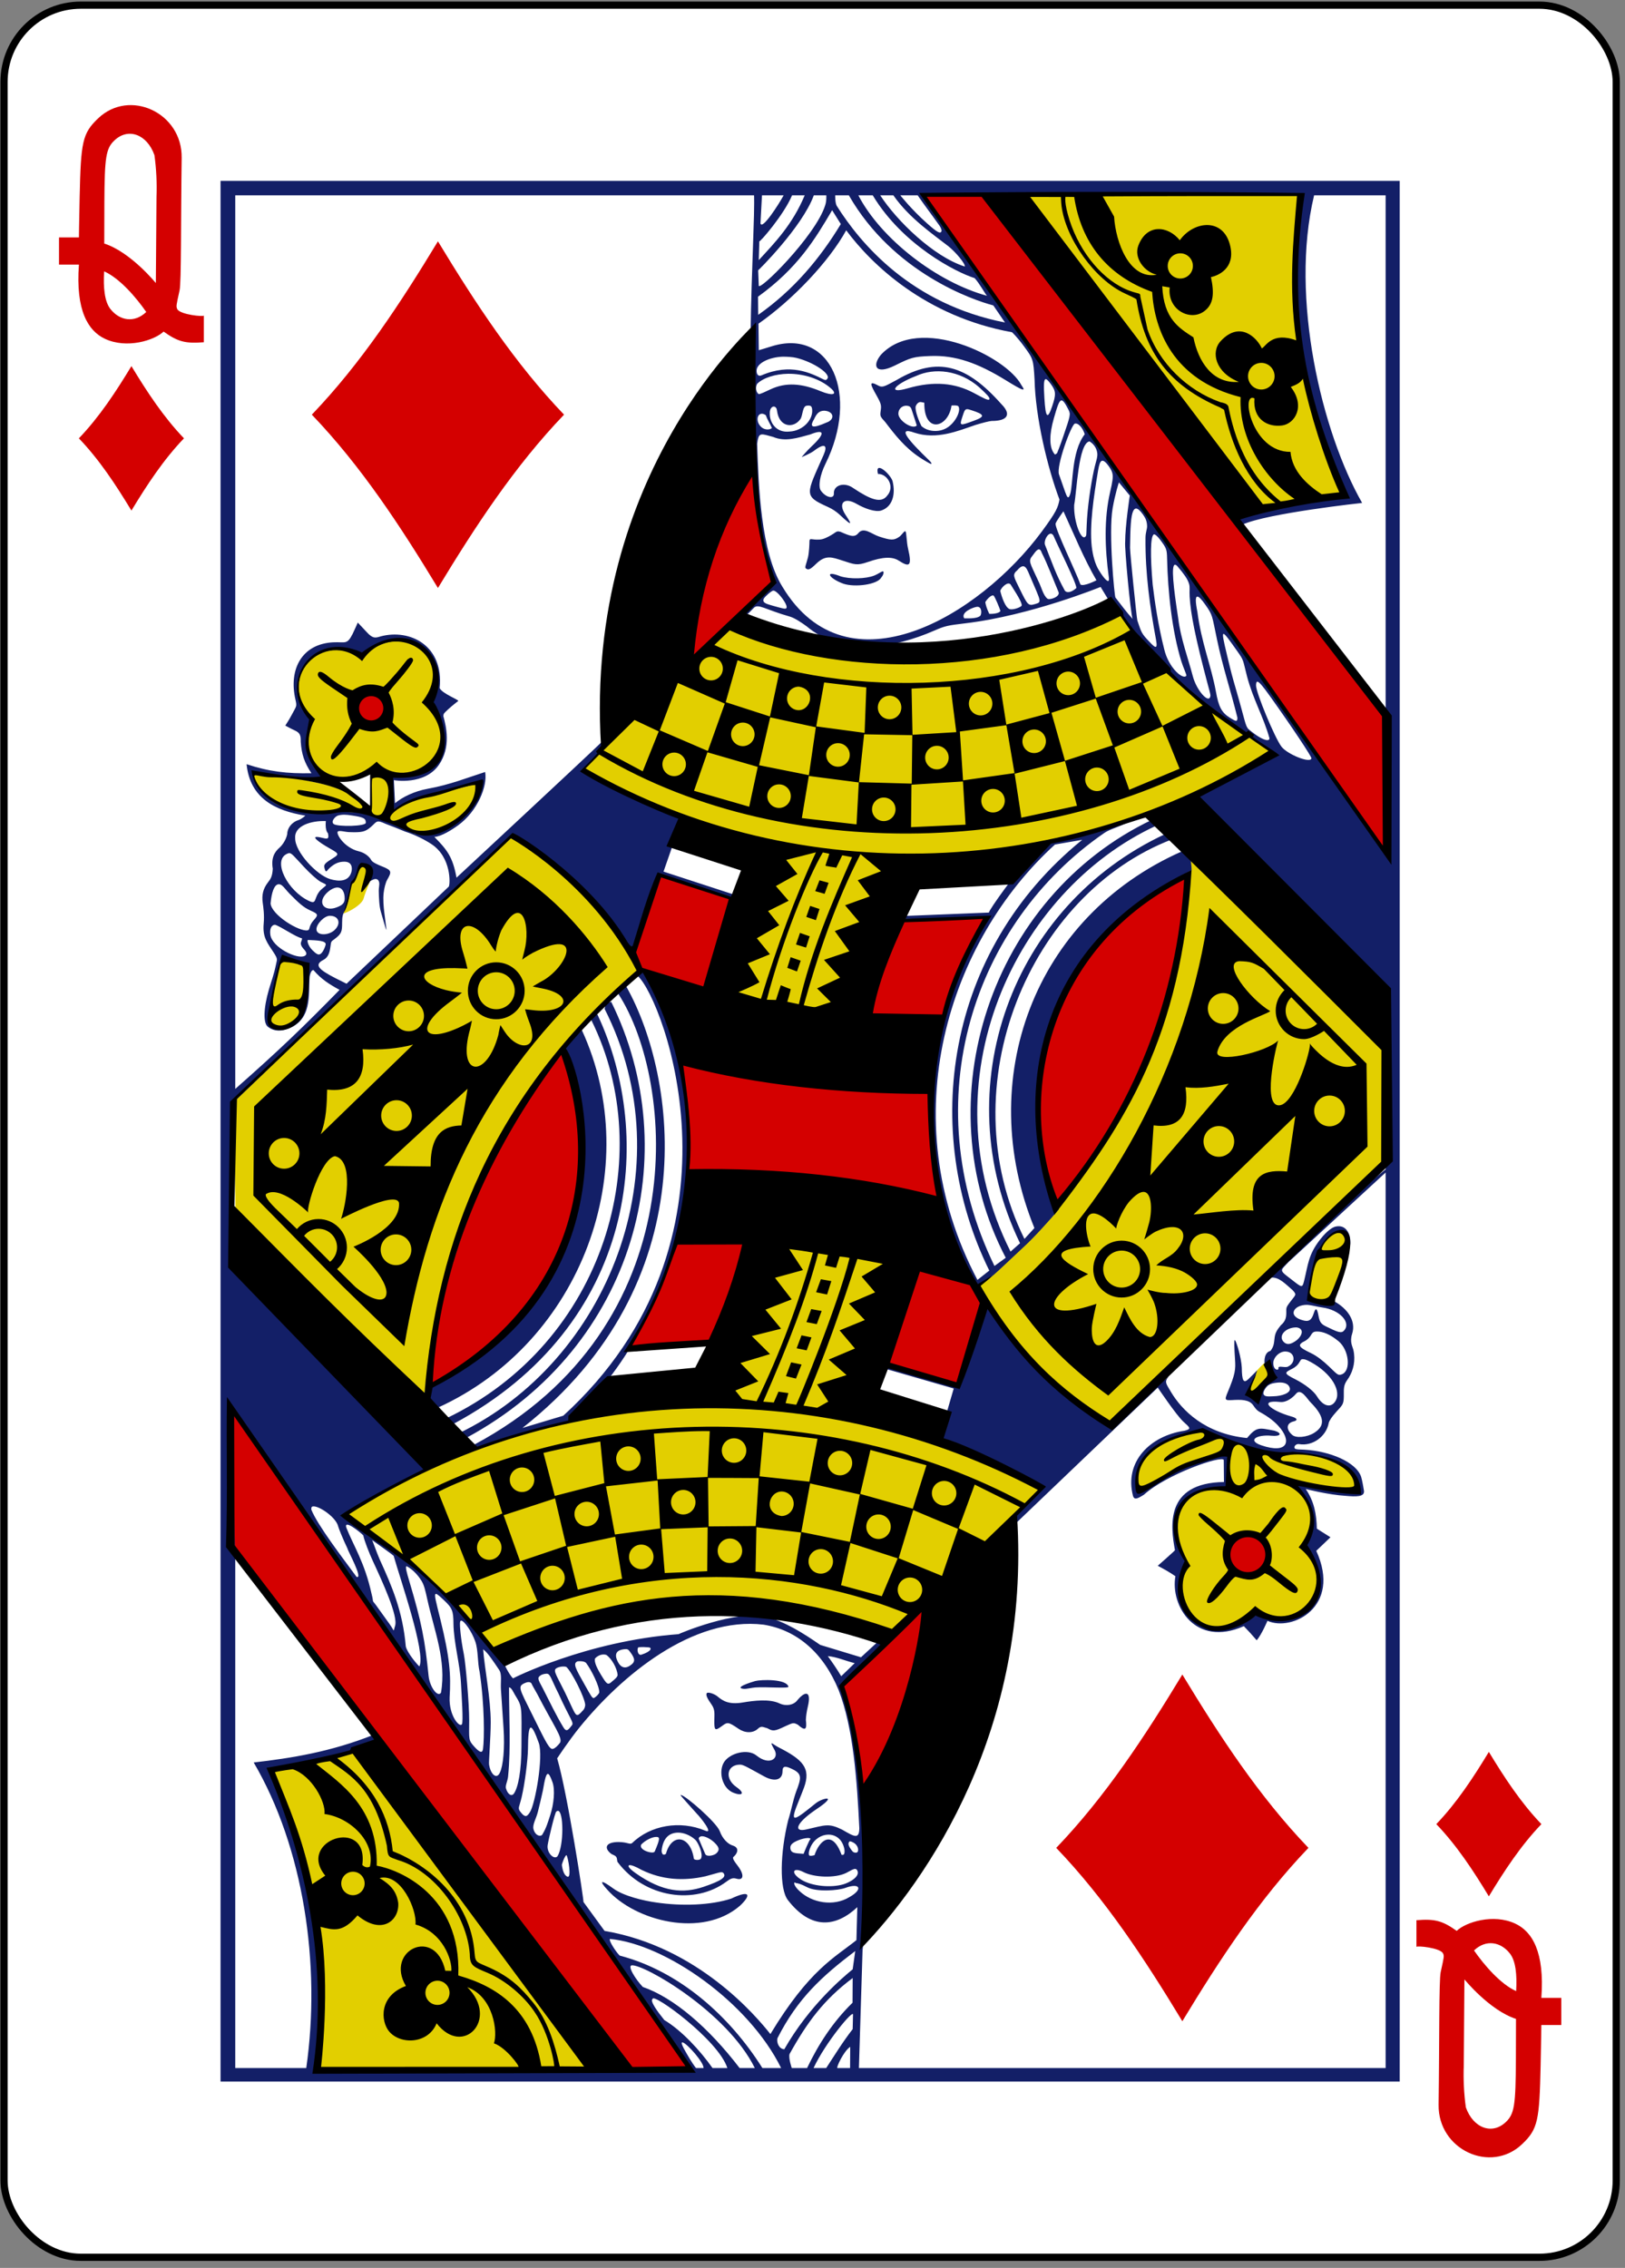 <?xml version="1.0" encoding="UTF-8"?>
<svg width="225px" height="314px" viewBox="0 0 225 314" version="1.1" xmlns="http://www.w3.org/2000/svg" xmlns:xlink="http://www.w3.org/1999/xlink">
    <rect x="0" y="0" width="225" height="314" fill="#808080" stroke="none"/>
    <!-- Generator: Sketch 50.2 (55047) - http://www.bohemiancoding.com/sketch -->
    <title>g101333</title>
    <desc>Created with Sketch.</desc>
    <defs></defs>
    <g id="Page-1" stroke="none" stroke-width="1" fill="none" fill-rule="evenodd">
        <g id="Platinum_52_Faces_v.2.0" transform="translate(-2907, -1058)" fill-rule="nonzero">
            <g id="g101333" transform="translate(2907.047, 1058.675)">
                <rect id="rect6242" stroke="#000000" stroke-width="0.997" fill="#FFFFFF" x="0.511" y="0.04" width="223.228" height="311.811" rx="10.63"></rect>
                <path d="M140.96,26.333 C140.96,26.333 166.314,63.07 174.913,69.591 C175.545,69.888 186.146,67.858 186.146,67.858 C180.713,54.818 177.218,41.327 180.744,26.202 L140.96,26.333 Z M155.049,84.435 C137.57,89.38 120.124,94.031 101.175,85.969 L80.482,106.012 C80.31,106.529 105.481,117.429 105.905,116.154 C93.565,149.446 112.804,155.491 125.053,118.869 C141.087,116.764 160.322,114.585 176.22,103.521 C162.459,95.23 155.034,84.336 155.049,84.435 Z M49.918,90.361 C43.294,86.286 38.116,94.673 42.967,98.862 C42.396,101.308 42.203,104.949 44.564,106.549 C46.734,107.924 50.781,106.498 51.365,106.513 C51.407,106.514 51.47,110.917 51.133,110.906 C50.505,110.885 48.136,108.862 46.675,108.423 C41.737,106.939 34.792,106.207 34.915,106.462 C35.121,106.89 33.685,107.905 39.195,111.374 C41.242,112.662 47.708,111.211 52.857,112.839 C55.995,113.831 58.813,115.414 60.517,114.593 C65.009,113.362 66.765,107.479 66.458,107.522 C66.308,107.344 52.874,110.987 54.137,111.626 L54.096,106.518 C59.395,107.102 64.177,103.253 58.97,96.653 C62.848,92.789 57.423,83.579 49.919,90.361 L49.918,90.361 Z M71.993,113.725 C58.962,126.893 32.325,151.607 32.325,151.607 L32.61,170.052 L58.633,193.395 C60.694,168.615 74.742,145.487 88.117,133.917 C89.346,130.399 74.826,114.959 71.993,113.725 Z M164.838,118.28 C162.875,133.517 161.09,154.296 135.304,177.394 C139.772,185.022 145.46,192.786 153.645,196.492 C154.226,197.802 177.303,172.554 191.499,160.616 L191.424,144.446 L164.838,118.28 Z M48.621,121.551 C48.567,121.883 47.615,125.885 47.37,125.779 C47.389,125.997 50.011,124.803 50.307,123.706 C50.567,122.744 51.168,121.44 51.207,121.255 C50.616,117.135 49.498,120.062 48.621,121.551 Z M38.968,132.203 C38.031,134.471 37.155,138.637 37.478,141.348 C42.095,143.664 43.349,134.028 42.108,133.107 C41.364,132.792 39.601,132.181 38.968,132.203 Z M181.542,176.386 C181.114,178.307 181.204,178.877 182.058,179.252 C183.552,179.909 184.224,179.116 185.423,175.986 C186.138,174.124 186.774,171.321 186.198,170.206 C183.366,168.225 181.87,174.934 181.542,176.386 Z M100.801,192.556 C81.854,195.565 62.894,197.422 47.847,209.188 C49.542,208.989 67.779,226.158 68.723,228.572 C96.593,214.925 123.662,225.234 123.662,225.234 L144.059,205.528 C144.845,205.154 121.875,195.669 117.548,194.07 C133.191,151.859 108.417,158.202 100.801,192.556 Z M175.387,187.736 C174.149,188.738 173.525,189.646 172.56,190.944 L173.533,192.522 L176.026,189.765 L175.387,187.736 Z M157.538,205.497 C160.165,204.309 169.487,199.779 169.888,200.826 L169.69,205.361 C168.264,204.893 159.059,206.419 164.383,215.944 C161.03,223.51 168.501,227.413 173.734,222.409 C184.703,226.182 183.235,215.18 180.971,213.402 C182.755,210.625 180.513,204.711 179.398,204.691 C179.398,204.691 188.969,206.854 188.033,205.145 C187.606,204.366 187.071,203.021 184.944,201.598 C182.493,199.957 178.186,200.552 174.7,199.821 C170.973,199.04 168.574,197.704 165.442,197.515 C160.715,197.947 156.303,202.107 157.538,205.497 Z M50.873,241.206 L37.685,244.739 C37.685,244.739 41.95,254.663 43.426,263.512 C45.232,274.336 43.789,286.104 43.789,286.104 L82.065,286.299 L50.873,241.206 Z" id="path6307-8" fill="#E2CF00"></path>
                <path d="M85.241,286.164 C68.447,262.134 52.886,239.277 32.225,214.085 C32.225,214.085 32.242,204.348 32.315,194.691 L95.786,285.927 L85.241,286.164 Z M119.24,247.366 C118.7,242.802 117.772,237.341 116.439,232.64 L128.028,221.686 C126.777,231.474 124.857,238.984 119.24,247.366 Z M174.626,212.842 C177.22,216.295 172.843,218.212 171.191,216.675 C167.84,213.559 172.748,210.34 174.626,212.842 Z M59.719,191.094 C57.797,192.33 63.175,160.981 77.939,144.78 C86.92,170.566 71.075,185.024 59.719,191.094 Z M132.558,190.978 L122.752,188.325 L127.369,174.578 C127.369,174.578 136.841,176.74 136.056,179.595 C133.5,188.888 132.558,190.978 132.558,190.978 Z M87.165,185.694 C89.82,181.318 91.836,176.493 93.692,171.556 L103.515,171.351 L98.579,184.975 L87.165,185.694 Z M146.263,166.402 C138.674,151.254 147.615,127.278 164.127,120.679 C163.532,136.04 158.778,151.601 146.263,166.402 Z M95.256,162.098 C95.591,156.718 94.976,151.08 94.233,146.083 C104.7,148.5 116.11,150.119 128.748,150.695 L129.954,165.197 C118.73,163.136 107.31,161.664 95.256,162.098 Z M120.326,139.999 C121.444,135.502 122.876,131.1 124.827,126.854 L136.787,126.296 C136.725,126.062 131.684,134.273 130.476,140.201 C128.572,139.999 120.326,139.999 120.326,139.999 Z M97.652,136.414 C94.162,135.18 89.389,134.835 87.533,132.128 L91.163,120.594 L101.918,123.901 L97.652,136.414 Z M127.831,26.36 L136.259,26.279 C136.259,26.279 176.753,78.221 191.93,98.434 C191.425,100.492 192.1,117.928 192.1,117.928 C170.602,87.599 127.831,26.36 127.831,26.36 L127.831,26.36 Z M50.178,98.833 C47.913,96.396 51.515,94.237 53.012,96.415 C54.331,98.332 51.372,100.118 50.178,98.833 Z M95.615,90.317 C95.745,78.28 104.26,63.995 104.171,64.36 C104.072,64.337 105.385,76.127 107.021,79.837 C106.58,80.491 96.017,91.071 95.615,90.317 Z" id="path6309-7" fill="#D40000"></path>
                <path d="M30.491,24.368 L30.491,287.524 L193.76,287.524 L193.76,24.368 L30.491,24.368 Z M180.025,26.368 C178.697,40.939 178.465,52.207 186.007,67.319 C184.645,68.752 174.382,69.158 171.148,70.854 C171.089,71.261 171.978,71.965 171.978,71.965 C175.362,70.391 188.555,68.955 188.555,68.955 C183.03,59.3 178.484,40.609 181.906,26.368 L191.809,26.368 L191.809,96.687 C191.809,96.687 191.925,110.054 192.208,117.685 C187.137,111.116 180.606,102.119 176.215,95.309 C170.888,87.797 164.958,78.984 158.869,70.717 C157.073,68.112 154.513,64.733 152.425,61.69 C149.145,56.99 146.434,53.344 143.033,48.285 C139.401,43.047 135.919,38.293 131.602,32.21 C127.943,27.034 127.773,26.368 127.773,26.368 L180.025,26.368 Z M117.485,26.368 C123.658,37.122 134.707,40.885 137.488,41.61 L139.104,43.977 C126.076,41.418 119.1,33.034 115.824,27.849 C115.569,27.446 115.598,26.368 115.598,26.368 L117.485,26.368 Z M111.375,26.368 C109.667,30.428 107.278,32.883 105.013,35.342 L105.091,32.73 C105.161,32.894 108.482,29.079 109.625,26.368 L111.375,26.368 Z M114.364,26.368 C114.364,26.368 114.414,27.182 114.207,27.752 C112.899,31.987 104.777,40.023 105.011,38.819 L104.928,36.746 C104.892,36.835 111.029,30.767 112.636,26.368 L114.364,26.368 Z M108.457,26.368 C107.824,27.549 105.463,31.24 105.249,30.251 L105.459,26.368 L108.457,26.368 Z M127.013,26.368 C128.037,27.853 128.966,29.06 130.043,30.578 C130.243,30.868 130.364,31.21 130.314,31.34 C130.15,31.762 129.664,31.449 128.32,30.254 C126.115,28.295 124.614,26.368 124.614,26.368 L127.013,26.368 Z M118.799,26.368 L120.794,26.368 C124.925,33.246 132.338,37.032 134.904,37.832 C135.588,38.588 136.326,39.971 136.613,40.277 C129.694,38.399 121.943,32.414 118.799,26.368 Z M123.65,26.368 C125.85,29.55 129.298,31.874 131.24,33.397 C132.285,34.218 133.663,35.893 133.535,36.226 C129.209,34.856 124.151,29.929 121.83,26.368 L123.65,26.368 Z M115.171,28.429 L116.373,30.347 C113.46,35.162 109.807,39.499 104.936,42.918 L104.91,40.403 C110.438,36.413 112.827,32.402 115.171,28.429 L115.171,28.429 Z M117.12,31.209 C120.593,35.899 128.077,43.156 140.079,45.325 C140.079,45.325 140.76,45.942 141.754,47.299 C143.016,49.021 143.036,49.089 143.202,51.91 C143.314,57.073 144.987,64.081 146.649,68.489 C146.443,69.585 146.251,70.144 144.19,72.935 C135.599,84.567 117.297,95.568 108.281,80.552 C105.274,75.742 104.981,66.519 104.791,60.767 C104.791,60.767 104.848,60.363 104.87,60.253 C105.087,59.209 105.384,59.374 107.012,59.821 C108.662,60.531 110.38,59.958 112.127,59.481 C114.115,58.676 114.28,59.297 112.363,61.091 C111.7,61.711 110.888,62.66 110.973,62.614 C111.058,62.568 112.174,62.112 112.667,61.736 C114.199,60.566 114.561,61.014 113.994,62.301 C111.585,67.76 111.157,67.977 114.546,69.494 C115.252,69.81 115.734,70.163 116.13,70.51 C118.447,72.695 117.615,71.518 116.967,70.515 C115.971,68.944 116.871,68.114 118.554,69.086 C119.679,69.736 121.156,70.261 121.959,70.012 C123.518,69.503 123.994,67.791 123.531,65.908 C123.161,64.866 121.031,63.025 121.522,64.951 C122.802,64.894 123.908,66.714 122.795,67.946 C121.956,69.081 120.458,68.468 118.162,66.946 C116.893,65.99 115.352,66.479 115.412,67.655 C115.452,68.444 114.337,68.263 113.612,67.257 C113.21,66.698 113.483,65.09 114.239,63.566 C119,53.971 114.986,44.667 106.741,47.29 C105.835,47.578 105.017,47.812 105.017,47.812 L104.972,44.142 C109.706,40.835 114.727,35.562 117.12,31.21 L117.12,31.209 Z M121.934,48.435 C120.691,49.939 121.132,51.278 123.861,49.93 C126.083,48.832 126.391,48.702 128.814,48.615 C132.251,48.49 135.336,49.586 139.155,51.934 C141.685,53.491 142.054,53.608 141.367,52.633 C139.323,48.712 127.241,42.758 121.934,48.435 Z M110.259,48.884 C112.645,49.487 114.935,51.066 114.536,51.721 C114.393,51.956 114.254,52.001 113.951,51.842 C112.205,50.978 109.423,49.564 105.401,51.289 C104.957,51.479 104.711,51.184 104.713,50.648 C104.713,49.608 106.464,48.777 108.31,48.71 C108.967,48.709 109.683,48.743 110.259,48.884 Z M124.12,51.926 C122.697,52.667 122.209,53.061 121.605,52.73 C120.161,51.939 120.466,52.56 121.363,54.152 C121.995,55.276 121.989,55.507 121.895,56.196 C121.793,56.944 121.808,56.973 122.534,57.773 C123.892,59.561 125.242,61.286 127.274,62.642 C127.908,63.065 128.754,63.546 128.818,63.548 C129.021,63.554 128.943,63.393 128.581,63.039 C125.978,60.529 123.926,58.28 126.576,59.235 C129.662,60.244 132.597,58.987 135.004,58.167 C135.985,57.864 137.016,57.608 137.271,57.608 C139.494,57.61 140.019,56.683 138.598,55.269 C133.79,49.863 129.8,48.591 124.12,51.926 Z M135.528,52.939 C136.523,53.859 137.046,54.359 136.947,54.599 C136.84,54.856 136.075,54.42 134.793,53.735 C132.213,52.356 129.288,52.032 125.633,53.089 C122.795,53.911 123.633,52.607 126.795,51.381 C129.326,50.211 132.819,50.56 135.528,52.939 Z M109.033,51.077 C111.2,51.042 113.458,51.756 114.967,53.06 C116.02,53.97 115.25,54.182 113.539,53.473 C110.95,52.4 108.769,52.228 106.645,53.225 C105.978,53.538 105.209,53.911 104.999,53.89 C104.644,53.649 104.493,52.949 104.8,52.454 C105.654,51.614 107.347,51.104 109.033,51.077 Z M144.756,51.823 C144.915,51.83 145.155,52.083 145.511,52.585 C146.16,53.497 146.184,53.948 145.647,55.545 C144.991,57.496 144.727,57.179 144.562,54.458 C144.455,52.692 144.452,51.81 144.756,51.823 Z M146.906,54.764 C147.153,54.729 147.441,55.166 147.903,56.069 C148.225,56.7 148.149,56.889 147.143,59.84 C146.722,61.076 146.326,62.06 146.315,62.068 C146.005,62.313 146.046,62.291 145.913,62.122 C145.196,61.203 145.247,59.411 145.865,57.263 C146.333,55.636 146.588,54.809 146.906,54.764 L146.906,54.764 Z M127.376,54.987 C127.454,54.98 127.934,55.085 127.934,55.085 C127.885,59.458 131.257,58.578 131.704,55.472 C131.704,55.472 132.536,55.387 132.663,55.594 C133.063,56.244 132.135,58.114 130.746,58.726 C129.733,59.18 128.356,59.069 127.534,58.31 C127.304,57.882 126.606,56.258 126.737,55.584 C126.898,55.191 127.141,55.007 127.376,54.987 L127.376,54.987 Z M125.366,55.498 C125.401,55.496 125.433,55.496 125.468,55.498 C125.799,55.515 126.039,55.604 126.17,56.006 L126.893,58.227 C126.361,58.864 124.341,57.573 124.344,56.604 C124.344,55.935 124.849,55.523 125.366,55.498 Z M111.652,55.493 C112.162,55.443 112.342,55.5 112.401,55.977 C112.573,57.42 111.133,58.989 109.266,59.074 C107.459,59.277 106.483,57.871 106.538,56.501 C106.538,55.459 107.437,55.329 107.536,56.152 C107.823,58.53 109.849,58.667 110.775,57.354 C111.125,56.839 111.045,55.572 111.652,55.493 Z M133.844,55.977 C133.988,55.971 134.18,56.025 134.463,56.122 C136.327,56.719 136.377,57.007 134.783,57.583 C132.881,58.27 132.758,58.36 133.205,57.03 C133.454,56.288 133.527,55.99 133.844,55.977 Z M114.084,56.186 C115.466,56.272 115.582,57.444 114.367,57.836 C112.557,58.636 111.948,58.584 112.649,57.403 C113.029,56.566 113.369,56.202 114.084,56.186 Z M105.439,56.608 C105.604,56.606 105.793,56.67 105.996,56.821 C106.204,57.45 106.556,57.933 106.834,58.583 C106.55,58.865 105.873,58.861 105.442,58.518 C104.576,57.83 104.725,56.614 105.442,56.608 L105.439,56.608 Z M148.886,57.962 C149.422,57.965 149.968,58.817 150.146,59.452 C148.271,61.867 148.566,66.375 148.13,67.736 C147.752,68.844 147.63,67.888 146.587,65.019 C146.166,63.861 148.289,58.104 148.779,57.976 C148.814,57.967 148.85,57.961 148.886,57.962 L148.886,57.962 Z M150.803,60.437 C151.22,60.676 151.787,61.224 151.887,62.087 C151.945,62.588 151.698,63.253 151.539,63.912 C151.16,65.477 150.648,68.435 150.464,71.168 C150.386,72.331 150.39,73.377 150.338,73.478 C149.774,74.586 148.585,71.605 148.686,69.231 C149.056,67.336 149.262,60.697 150.803,60.437 Z M153.451,63.844 C153.716,64.213 153.884,64.496 153.966,64.814 C154.108,65.367 153.989,66.027 153.664,67.435 C152.804,71.168 152.929,75.191 153.49,79.321 C153.608,80.19 153.006,79.755 152.096,78.258 C151.591,77.429 151.268,76.291 151.113,74.948 C150.796,72.013 151.407,68.033 151.927,64.893 C152.158,63.503 152.318,62.279 153.451,63.844 Z M154.879,66.115 L156.385,67.935 C156.385,67.935 155.742,72.12 155.746,74.352 C155.641,75.188 156.494,84.279 156.772,85.014 C155.847,83.975 155.415,83.364 154.4,82.059 C154.285,82.078 153.406,73.101 154.013,69.668 C154.38,67.591 154.879,66.115 154.879,66.115 Z M157.242,69.731 C157.495,69.722 157.816,70.007 158.22,70.576 C158.584,71.088 158.762,71.51 158.781,72.148 C158.796,72.614 158.566,72.973 158.559,73.803 C158.516,78.748 159.183,83.416 160.022,87.916 C160.318,89.526 159.742,88.869 158.79,87.85 C157.916,86.918 157.901,86.563 157.434,85.237 C157.341,84.973 156.412,75.853 156.42,75.163 C156.453,72.329 156.534,70.751 156.859,70.071 C156.966,69.849 157.09,69.737 157.242,69.731 L157.242,69.731 Z M151.77,79.668 C151.77,79.668 150.017,80.573 149.558,80.255 C148.818,78.232 146.147,72.815 146.101,71.855 C146.148,71.54 147.196,70.115 147.196,70.115 C148.672,73.324 149.999,76.607 151.77,79.668 Z M118.781,73.162 C118.252,73.785 117.622,73.525 116.347,72.964 C115.694,72.763 115.795,73.032 114.716,73.594 C113.878,74.031 113.584,74.042 113.029,74.037 C112.298,74.031 112.034,73.774 112.032,74.29 C112.032,74.575 111.988,75.864 111.816,76.531 C111.58,77.438 111.375,77.838 111.504,77.996 C111.876,78.337 112.189,78.129 112.973,77.369 C114.275,76.109 115.153,76.47 116.602,76.939 C118.251,77.472 118.592,77.668 120.1,77.14 C122.237,76.391 123.523,76.39 124.374,76.933 C125.84,77.869 126.282,77.814 125.678,75.255 C125.484,74.43 125.47,73.151 125.35,72.929 C125.214,72.679 124.842,73.394 124.451,73.658 C123.706,74.161 123.32,74.151 121.639,73.599 C120.643,73.272 119.526,72.202 118.781,73.162 L118.781,73.162 Z M145.822,73.496 C146.473,75.033 149.063,80.169 148.984,80.743 C148.48,81.197 147.805,81.528 147.404,81.122 C146.109,78.754 145.721,77.477 144.669,74.819 C144.355,74.183 145.294,72.564 145.822,73.496 Z M159.731,73.307 C159.914,73.282 160.298,73.664 160.583,74.046 C161.469,75.235 161.523,75.382 161.551,76.657 C161.653,81.278 162.232,86.717 163.531,90.911 C163.786,91.737 164.271,92.741 164.218,92.877 C163.783,93.513 161.763,91.809 161.154,89.217 C160.313,85.926 159.821,82.492 159.554,80.257 C159.215,76.326 159.217,73.512 159.731,73.307 Z M144.195,75.856 C144.941,77.298 145.88,79.787 146.513,81.28 C146.802,81.928 145.326,82.439 144.987,82.219 C144.398,81.778 144.119,80.536 143.732,79.792 C142.501,77.094 142.28,77.037 142.962,76.196 C143.382,75.612 143.883,74.896 144.195,75.856 Z M162.655,77.511 C162.763,77.511 162.903,77.617 163.081,77.846 C163.859,78.768 164.388,79.473 164.591,80.156 C164.739,80.652 164.62,81.024 164.673,81.923 C164.812,84.277 165.429,87.49 167.176,94.066 C167.346,94.707 167.578,95.466 167.549,95.672 C167.38,96.88 165.613,94.923 165.099,92.901 C164.503,90.606 163.416,87.676 163.095,84.966 C162.435,80.665 162.069,77.511 162.654,77.511 L162.655,77.511 Z M142.639,79.25 C144.108,82.686 144.224,82.68 143.299,82.952 C142.321,83.239 142.262,83.145 141.114,80.805 C140.276,79.098 140.111,78.884 140.815,78.268 C141.891,76.997 142.173,78.209 142.639,79.25 Z M122.181,78.43 C122.014,78.433 121.522,78.807 121.027,79.004 C119.813,79.485 117.659,79.518 116.345,79.122 C114.017,78.185 114.673,79.401 116.732,80.142 C118.33,80.68 121.495,80.263 121.985,79.265 C122.287,78.945 122.396,78.426 122.181,78.43 Z M139.879,80.237 C141.19,82.269 141.584,83.08 141.362,83.238 C141.153,83.448 140.114,83.841 139.687,83.631 C139.151,83.368 138.685,82.113 138.449,81.13 C138.613,80.649 139.475,79.788 139.879,80.237 Z M107.032,81.093 C107.618,81.095 109.142,83.149 108.833,83.52 C108.747,83.71 108.176,83.529 106.841,83.158 C106.395,82.993 105.387,82.861 105.706,82.213 C105.865,81.919 106.799,81.092 107.032,81.093 Z M138.472,83.908 C138.341,84.259 137.352,84.341 136.933,84.315 C136.571,83.562 136.476,83.203 136.376,82.704 C136.512,82.405 137.189,81.63 137.524,81.782 C137.724,81.961 138.37,83.537 138.472,83.908 Z M165.753,81.928 C165.962,81.935 166.324,82.302 166.862,83.073 C167.878,84.529 167.74,84.423 168.469,87.902 C169.297,91.847 170.287,94.657 171.287,98.686 C171.301,99.355 171.03,99.177 170.289,98.725 C169.079,97.986 168.681,97.165 168.3,95.027 C167.649,91.495 166.275,88.226 165.748,84.053 C165.47,82.673 165.447,81.917 165.748,81.928 L165.753,81.928 Z M135.256,83.337 C135.971,83.313 135.875,84.416 135.67,84.595 C135.148,85.051 133.709,84.915 133.462,84.941 C132.909,84.072 134.791,83.367 135.256,83.337 Z M169.384,87.092 C169.594,87.121 170.158,87.919 171.214,89.407 C172.228,90.836 172.006,90.602 172.613,92.954 C173.472,96.205 174.893,98.549 175.726,101.54 C175.726,101.882 175.312,101.838 174.918,101.676 C174.149,101.353 173.463,100.808 172.812,100.273 C172.366,99.791 172.37,99.179 171.054,94.643 C170.58,93.007 170.456,92.582 169.863,90.096 C169.368,88.017 169.146,87.059 169.384,87.092 Z M59.406,96.802 C62.855,103.165 61.579,105.986 54.16,106.867 C53.624,106.792 54.13,110.127 54.115,111.617 C57.832,109.486 62.326,108.988 66.469,107.65 C65.341,111.27 63.361,115.373 57.365,114.741 C51.097,109.886 43.72,112.803 38.714,110.832 C35.992,109.815 34.952,106.784 34.92,106.264 C38.185,106.592 41.871,107.293 45.035,107.064 C41.579,104.395 42.59,100.702 43.077,99.013 C39.033,93.902 42.409,88.152 48.282,89.489 C48.889,89.627 50.088,90.219 50.088,90.219 C55.753,85.134 62.321,89.911 59.406,96.802 L59.406,96.802 Z M174.037,93.707 C174.271,93.684 174.789,94.298 175.828,95.755 C178.909,100.076 181.576,104.095 181.536,104.321 C181.403,105.065 178.192,103.761 177.382,102.695 C176.459,101.481 173.863,95.229 173.867,94.236 C173.867,93.904 173.914,93.718 174.037,93.707 Z M48.568,112.213 C50.17,112.449 50.618,112.584 50.601,113.212 C50.738,113.746 46.712,113.817 46.167,113.421 C45.731,113.105 46.293,112.413 46.723,112.247 C47.347,112.058 47.965,112.124 48.568,112.213 L48.568,112.213 Z M159.551,112.785 C137.058,123.435 127.856,151.762 139.21,173.469 L137.647,174.601 C126.515,151.65 134.796,127.056 152.882,114.635 C153.614,114.114 155.234,113.711 155.987,113.21 C155.987,113.21 148.609,114.898 146.112,115.877 C145.605,115.86 144.117,116.386 142.518,118.124 C141.12,119.422 136.75,125.462 136.889,125.672 L125.277,126.141 L125.287,126.571 L136.685,126.307 C124.948,145.679 127.832,164.111 135.078,177.011 L135.257,177.131 C135.679,177.416 136.787,176.602 139.087,174.418 C140.034,173.519 141.228,172.401 141.74,171.933 C143.161,170.628 145.185,168.376 146.577,166.75 C138.685,150.625 146.47,129.388 164.937,119.817 C164.969,119.308 164.74,117.752 164.74,117.752 C164.74,117.752 164.042,117.124 163.63,117.188 C143.056,126.274 134.813,148.835 143.178,169.351 L141.798,170.856 C131.287,149.61 142.57,123.055 162.243,115.532 C162.233,115.052 161.808,114.439 161.279,114.808 C140.04,124.693 130.784,149.936 141.188,171.452 L139.877,172.613 C128.041,149.055 140.512,122.655 160.065,113.635 C160.641,113.501 159.551,112.785 159.551,112.785 L159.551,112.785 Z M45.07,113.005 C45.07,113.005 44.921,114.26 45.363,114.688 C45.566,115.583 45.242,115.486 44.482,115.304 C42.612,114.857 44.071,115.924 45.6,116.785 C47.107,117.632 46.905,117.604 45.59,118.44 C44.707,119.001 44.798,119.212 44.917,119.638 C45.093,120.271 45.214,119.85 45.581,119.512 C46.35,118.803 46.964,118.626 47.648,118.629 C48.674,118.633 48.778,119.457 48.597,120.099 C48.188,121.448 46.803,121.376 45.668,121.041 C43.81,120.492 40.775,117.262 40.822,115.36 C40.693,113.656 43.018,112.927 45.07,113.005 L45.07,113.005 Z M53.424,113.421 C54.144,113.686 55.051,114.041 56.048,114.46 C57.425,114.898 58.821,115.612 59.721,116.214 C62.461,118.045 62.294,121.708 62.096,122.072 L47.937,135.524 C47.937,135.524 47.138,135.132 46.385,134.747 C44.004,133.529 43.432,132.888 44.753,132.213 C45.394,131.886 45.6,131.183 45.692,130.495 C45.815,129.574 45.767,129.731 46.317,129.311 C47.273,128.58 47.319,128.279 47.324,127.064 C47.324,126.26 47.41,125.89 47.701,125.385 C47.933,124.984 48.177,124.147 48.34,123.186 C48.367,123.028 48.375,122.634 48.406,122.495 C48.574,121.743 48.811,121.522 48.97,121.352 C49.129,121.181 49.384,120.602 49.561,120.099 C49.956,118.979 49.882,119.145 50.52,119.269 C51.446,119.45 51.313,119.992 51.212,120.852 C51.163,121.269 50.885,121.562 50.98,121.468 C51.106,121.342 51.675,121.073 51.793,121.046 C52.089,120.978 52.385,121.08 52.461,121.546 C52.503,121.805 52.391,122.283 52.398,122.652 C52.417,123.609 52.456,124.756 52.674,125.511 C53.725,129.148 53.516,128.644 53.158,125.618 C53.072,124.893 52.971,123.829 53.076,122.943 C53.149,122.319 53.328,121.546 53.57,121.123 C54.191,120.038 54.225,119.823 52.877,119.289 C52.377,119.09 51.524,118.743 51.348,118.396 C51.132,117.972 50.49,117.394 49.653,117.197 C47.619,116.718 46.435,114.747 46.729,114.455 C46.921,114.263 47.741,114.514 48.259,114.533 C50.116,114.599 50.51,114.503 51.333,113.795 C51.771,113.418 51.968,113.082 52.316,113.058 C52.684,113.051 53.153,113.325 53.425,113.421 L53.424,113.421 Z M149.798,115.6 C130.777,131.027 127.443,155.982 136.932,175.239 L135.29,176.532 C123.365,153.944 131.375,129.578 146.025,116.252 L149.798,115.6 Z M39.984,117.44 C40.32,117.408 40.687,117.902 42.023,119.333 C42.922,120.296 43.859,121.133 44.351,121.415 C45.468,121.951 45.224,121.728 44.293,122.613 C43.341,123.708 43.867,124.608 42.729,124.06 C39.77,122.667 37.692,118.564 39.616,117.576 C39.762,117.501 39.873,117.45 39.984,117.44 L39.984,117.44 Z M38.513,121.754 C38.584,121.748 38.663,121.759 38.74,121.779 C39.105,121.868 39.548,122.556 40.023,123.036 C41.339,124.363 41.949,124.953 43,125.419 C44.034,125.877 44.062,125.988 43.334,126.797 C43.07,127.091 42.912,127.445 42.85,127.642 C42.788,127.838 42.772,128.089 42.55,128.132 C41.398,128.353 37.569,126.025 37.418,124.419 C37.542,122.917 37.92,121.8 38.513,121.754 L38.513,121.754 Z M46.627,122.201 C47.291,122.184 47.681,122.777 47.677,123.739 C47.677,124.406 47.3,124.677 46.539,124.962 C44.913,125.573 43.911,124.406 45.048,123.118 C45.526,122.577 46.172,122.213 46.627,122.201 Z M45.634,126.118 C46.861,126.123 47.216,127.159 46.317,128.054 C45.472,128.894 43.767,128.899 43.77,127.976 C43.77,127.253 44.853,126.114 45.634,126.118 L45.634,126.118 Z M38.028,127.358 C38.858,127.604 40.878,129.063 41.766,129.235 C41.813,129.727 41.222,129.861 42.061,130.786 C42.442,131.207 42.474,131.493 42.143,131.67 C41.13,132.211 37.619,130.5 37.384,128.738 C37.27,127.878 37.555,127.389 38.027,127.358 L38.028,127.358 Z M42.608,129.466 C43.816,129.517 45.182,129.553 45.039,130.131 C44.934,130.551 44.502,131.659 43.949,131.451 C43.681,131.351 43.419,131.083 43.233,130.903 C42.588,130.283 42.417,129.458 42.608,129.466 Z M88.284,134.479 C91.802,137.672 104.585,171.029 77.948,195.332 L72.295,197.029 C97.87,176.898 93.615,148.319 86.714,135.989 C86.714,135.627 86.614,135.669 85.977,136.247 C85.42,136.752 85.361,136.862 85.585,136.955 C93.384,148.986 96.299,182.967 65.571,199.365 C65.055,199.901 66.099,199.82 66.099,199.82 C66.153,199.378 79.935,196.021 78.963,195.936 C91.808,184.554 102.991,157.408 89.069,133.747 C88.733,133.526 88.284,134.479 88.284,134.479 Z M83.847,138.256 L83.668,139.008 C94.817,160.95 84.174,187.833 63.45,197.782 C63.792,198.033 64.17,198.206 64.551,198.385 C88.061,185.694 94.84,158.835 84.584,138.031 L83.847,138.256 Z M81.983,139.812 L81.853,140.608 C91.083,159.283 83.756,185.197 61.727,195.71 C61.518,196.84 61.727,196.51 62.761,196.456 C88.249,182.754 90.645,156.696 82.67,139.774 L81.983,139.812 Z M80.4,142.051 C79.68,143.005 78.362,143.499 77.924,144.727 C85.329,164.345 75.759,183.23 59.558,191.191 C59.545,192.178 58.838,194.621 60.554,194.231 C80.569,185.141 89.278,160.981 80.526,141.963 C80.526,141.963 80.412,142.047 80.4,142.051 L80.4,142.051 Z M180.937,179.983 C181.674,180.034 182.334,180.258 183.018,180.348 C185.504,180.671 187.117,182.488 186.006,183.593 C185.641,183.956 185.131,183.747 183.516,182.955 C182.774,182.591 182.655,182.25 182.501,181.43 C182.317,180.446 182.121,180.346 181.872,181.11 C181.62,181.881 181.349,182.359 180.5,182.164 C178.116,181.609 179.017,179.964 180.937,179.983 Z M154.342,196.686 C148.372,193.289 140.999,187.165 136.785,180.206 C134.689,184.148 132.227,191.32 132.227,191.32 L122.857,188.696 L122.747,188.892 L132.008,191.567 L131.106,194.665 C131.008,195 129.574,198.527 129.574,198.527 L144.04,205.294 C143.143,206.7 142.166,207.609 140.923,208.92 C140.221,209.66 140.201,210.618 140.201,210.618 L160.258,191.439 C160.258,191.439 162.845,195.286 163.808,196.158 C164.71,196.976 164.991,197.174 163.938,197.418 C159.225,198.111 155.568,201.688 156.843,206.486 C157.049,207.02 157.464,206.823 158.358,206.26 C161.487,203.42 169.134,200.79 169.395,201.457 L169.425,204.513 C161.192,204.632 162.036,210.7 162.639,213.955 C162.639,214.025 160.258,216.112 160.258,216.112 C161.1,216.554 161.924,217.012 162.702,217.557 C161.979,221.605 165.419,227.472 172.177,224.469 C172.762,225.07 173.314,225.674 173.958,226.428 C174.649,225.625 175.447,223.734 175.447,223.734 C178.804,225.257 185.769,221.848 182.206,214.041 L184.17,212.163 L182.284,210.971 C182.235,208.986 181.928,207.212 180.746,205.483 C180.746,205.483 183.915,206.293 186.26,206.429 L186.26,206.429 C187.708,206.561 188.929,206.598 188.808,205.72 C188.772,205.462 188.555,204.198 188.414,203.784 C187.714,201.739 184.086,200.238 180.563,200.039 C179.988,200.007 179.369,200.025 179.246,199.875 C179.016,199.595 179.429,199.197 179.808,199.263 C181.737,199.599 183.593,198.169 183.928,196.351 C183.994,196.032 184.388,195.448 184.954,194.827 C185.958,193.725 186.037,193.754 186.018,192.162 C186.005,191.056 186.198,190.811 186.707,190.07 C187.363,189.014 187.668,187.636 187.338,186.21 C187.233,185.758 186.806,185.119 187.17,183.993 C187.762,182.162 186.462,180.487 184.757,179.532 C184.621,179.494 184.662,179.627 184.549,179.763 C183.002,180.246 181.119,179.135 181.119,179.135 C180.73,178.943 182.436,169.008 185.97,169.896 C186.557,170.253 186.806,171.98 186.761,172.01 C186.924,172.006 187.012,170.994 186.783,170.319 C186.544,169.611 185.995,168.935 184.941,169.135 C184.124,169.29 183.18,170.377 182.753,170.923 C181.103,173.032 181.084,174.378 180.532,176.621 C180.267,177.682 180.238,177.621 178.774,176.474 C177.724,175.65 177.214,175.387 177.58,174.905 C177.744,174.688 178.425,174.002 178.425,174.002 L191.809,161.662 L191.809,285.651 L118.878,285.651 L119.384,269.355 C120.742,258.189 118.353,234.741 116.546,232.535 C117.94,230.966 122.264,227.182 122.026,227.011 L121.453,226.671 L119.166,228.779 L113.52,227.065 C111.112,225.398 108.654,223.856 106.104,223.2 C101.941,222.128 93.922,225.542 93.915,225.577 C81.104,226.528 70.846,231.743 70.989,231.703 C70.431,231.19 69.693,229.55 69.674,229.56 C63.07,220.348 56.578,215.187 47.709,208.89 L58.943,202.67 L32.322,174.787 L32.088,152.146 L70.651,115.188 C70.878,114.55 82.954,123.738 87.45,131.215 C88.312,127.56 89.918,124.241 91.256,120.652 C91.396,120.324 98.928,123.444 101.163,123.576 C101.497,123.596 101.766,123.243 101.766,123.243 L91.825,120.002 L93.858,114.165 C93.858,114.165 94.566,112.579 93.767,112.316 C89.236,110.846 84.983,108.256 80.649,106.05 C80.649,106.05 82.674,103.794 82.704,103.694 C82.733,103.6 83.553,102.389 83.358,101.972 C81.153,104.116 63.161,120.843 63.161,120.843 C62.65,117.972 61.845,116.969 60.096,115.197 C61.049,115.151 62.54,114.207 63.403,113.578 C66.039,111.652 67.475,108.216 67.129,106.208 C64.598,107.015 62.313,107.962 59.142,108.539 C57.361,108.863 55.671,109.67 54.646,110.535 L54.489,107.332 C54.498,107.368 58.754,108.08 60.727,105.215 C62.427,102.745 61.73,99.919 61.339,98.478 C61.383,98.158 61.288,98.194 62.022,97.517 C62.563,97.017 63.407,96.371 63.407,96.371 C63.443,96.189 61.207,95.359 60.829,94.6 C61.425,88.664 56.693,86.372 52.688,87.426 C51.939,87.653 51.582,87.793 50.692,86.8 C50.559,86.652 49.491,85.52 49.491,85.52 C49.491,85.52 49.02,86.611 48.779,87.088 C47.993,88.641 47.778,88.173 46.084,88.256 C41.795,88.467 39.881,91.939 40.865,96.201 C41.096,97.202 40.993,97.048 40.338,98.313 C40.003,98.959 39.456,99.783 39.456,99.783 C39.456,99.783 40.243,100.22 40.773,100.458 C41.558,100.81 41.599,101.221 41.596,102.006 C41.706,103.736 42.085,104.894 43.077,106.379 C39.716,106.457 37.139,106.142 34.096,105.129 C34.562,109.819 38.011,111.566 42.235,112.253 C42.235,112.253 41.791,112.668 41.325,112.853 C40.337,113.14 39.718,114.01 39.727,114.79 C39.585,115.534 39.105,116.281 38.662,116.679 C38.005,117.25 37.464,118.054 37.723,119.609 C37.657,120.736 37.385,121.062 37.055,121.492 C36.392,122.356 36.169,123.215 36.334,124.351 C36.411,124.879 36.574,126.011 36.465,127.18 C36.283,129.13 36.98,129.861 37.864,131.233 C38.437,132.122 38.316,132.146 38.183,132.791 C37.865,134.34 37.534,135.136 37.191,136.314 C36.422,138.951 36.393,140.949 37.021,141.464 C37.968,142.239 39.04,142.006 39.539,141.851 C43.276,140.695 42.629,137.016 42.826,134.547 C42.933,133.912 43.149,133.608 43.359,133.637 C44.416,134.877 45.533,135.594 46.971,136.375 C41.998,141.45 38.813,144.555 32.526,150.091 L32.526,26.367 L104.359,26.367 C104.359,26.367 104.434,27.402 104.263,31.875 C103.952,40.965 103.571,50.486 104.166,59.753 C104.266,62.959 104.2,66.126 104.66,69.299 C105.107,72.39 105.305,75.724 106.746,78.603 C107.325,80.164 107.344,80.044 105.138,82.088 C104.055,83.09 103.136,84.158 103.176,84.346 C103.189,84.409 103.128,84.644 103.294,84.511 C103.405,84.422 104.204,83.629 104.293,83.524 C104.89,82.818 105.89,83.724 109.303,84.689 C109.972,84.878 110.915,85.51 111.636,86.034 C116.737,90.342 123.913,88.999 129.278,86.649 C130.801,85.982 131.174,85.913 133.621,85.622 C142.682,84.545 152.363,80.577 152.343,80.589 L153.525,82.531 C153.525,82.531 153.971,82.449 154.288,82.938 C159.5,92.805 176.514,104.08 176.212,103.558 L165.09,109.73 C173.187,119.759 191.809,136.773 191.809,136.773 L191.809,161.227 C186.838,165.213 181.933,169.781 177.562,174.243 C176.306,175.49 175.418,176.202 175.896,176.225 C177.03,176.052 178.01,177.173 178.934,177.951 C179.518,178.605 179.377,178.546 178.702,179.439 C178.228,180.066 178.055,180.247 178.053,180.701 C178.07,181.578 178.064,182.166 177.285,182.824 C176.801,183.433 176.524,183.823 176.437,184.544 C176.35,185.265 176.356,185.727 175.862,186.364 C175.024,186.543 174.945,187.765 175.092,188.312 C175.969,189.184 175.569,190.128 175.65,189.93 C173.975,191.753 172.217,193.332 173.339,190.784 C173.845,189.835 174.022,189.049 174.022,189.049 C174.022,189.049 173.215,189.887 172.793,190.282 C172.147,190.882 171.911,190.529 171.892,188.668 C171.809,187.26 171.216,185.295 170.981,184.92 C170.85,184.71 170.828,185.073 170.889,186.429 C170.97,188.212 171.182,188.73 170.556,190.511 C169.71,192.916 169.108,193.257 170.482,193.174 C171.784,193.095 172.885,193.081 173.454,193.86 C173.646,194.123 173.893,194.573 174.419,194.838 C175.491,195.424 176.343,196.076 176.938,196.724 C178.864,198.824 178.311,200.7 174.588,199.428 C172.628,198.758 173.912,197.914 176.019,198.109 C177.313,198.231 177.531,197.751 176.411,197.408 C174.327,197.021 173.991,196.786 172.617,198.424 C166.846,197.851 163.606,194.618 162.049,191.983 C161.398,190.881 161.198,190.67 161.652,190.046 C161.831,189.8 161.722,189.876 161.415,190.216 C161.107,190.556 160.269,190.842 159.992,191.087 C158.053,193.025 156.088,195.109 154.341,196.686 L154.342,196.686 Z M179.459,183.106 C180.439,183.227 180.419,184.052 179.545,184.844 C178.723,185.468 178.16,185.588 177.697,185.12 C176.885,184.299 177.933,183.1 179.459,183.106 L179.459,183.106 Z M182.311,183.677 C183.101,183.674 184.108,184.038 185.304,185.035 C186.732,186.224 187.058,189.105 185.747,189.604 C185.198,189.812 185.113,189.608 183.942,188.493 C183.153,187.741 182.297,187.061 181.454,186.658 C179.732,185.837 179.512,185.527 180.675,184.968 C180.92,184.842 181.237,184.545 181.382,184.312 C181.68,183.833 181.771,183.679 182.311,183.677 Z M180.452,187.513 C180.68,187.52 180.986,187.659 181.464,187.915 C184.365,189.504 185.783,191.994 184.801,193.4 C184.157,194.322 183.11,193.97 182.31,192.662 C181.861,191.926 180.665,190.983 179.309,190.294 C177.756,189.504 177.722,189.391 178.844,188.852 C179.304,188.631 179.65,188.318 179.875,187.92 C180.137,187.459 180.158,187.504 180.452,187.513 Z M181.382,193.447 C183.573,195.637 183.323,196.823 181.899,197.715 C180.927,198.324 179.367,198.476 178.856,197.972 C178.03,197.248 178.052,196.418 178.965,196.152 C179.817,195.969 179.498,195.627 178.702,195.424 C175.86,194.616 174.113,193.104 177.202,193.432 C178.089,193.526 178.947,192.835 179.411,192.284 C180.081,191.468 180.986,193.052 181.382,193.447 Z M31.909,194.29 L95.746,285.651 L44.163,285.651 C45.98,271.12 42.334,254.994 37.511,244.471 C42.76,243.578 47.76,242.187 52.765,240.805 L51.749,239.483 C45.777,241.875 40.267,242.75 35.08,243.344 C41.965,255.092 44.422,271.286 42.358,285.651 L32.526,285.651 L32.526,214.723 L31.909,194.29 Z M43.343,207.887 C44.246,207.852 46.497,209.445 46.772,210.643 C46.828,210.888 47.413,212.361 48.069,213.731 C48.082,213.983 50.3,217.998 49.326,217.648 C47.387,215.007 43.923,210.51 43.052,208.319 C43.052,208.027 43.09,207.897 43.343,207.887 Z M50.253,211.903 C50.374,212.566 51.045,214.301 51.575,215.444 C52.955,218.423 55.093,223.093 54.658,224.423 C54.365,225.319 54.668,225.272 53.884,224.165 C53.501,223.624 52.307,221.954 52.02,221.569 C51.32,220.628 51.791,221.491 51.392,219.959 C50.439,215.627 48.901,213.351 47.901,210.82 C47.545,209.631 49.795,211.424 50.253,211.903 Z M51.483,212.563 C51.668,212.694 54.204,214.481 54.46,214.738 C55.359,217.941 58.952,228.205 58.022,230.039 C57.698,229.784 56.328,228.129 56.138,227.276 C55.724,222.369 54.17,218.839 52.504,215.182 C52.035,214.079 51.667,212.977 51.483,212.563 Z M56.251,216.167 C57.054,216.56 57.885,217.459 58.355,218.262 C58.67,218.807 58.831,219.448 59.127,220.797 C60.046,224.984 61.799,229.229 61.01,233.697 C60.519,234.366 59.449,232.85 59.296,231.358 C58.79,226.41 58.355,224.039 56.619,218.22 C56.282,217.091 56.028,216.206 56.251,216.167 Z M60.323,220.006 C60.494,220.013 60.846,220.333 61.431,220.884 C62.571,221.957 62.732,222.352 62.739,224.131 C62.776,226.746 63.645,229.732 63.779,232.372 C63.858,233.896 64.136,237.836 63.901,238.07 C63.569,238.529 62.097,236.859 62.211,234.299 C62.398,231.222 62.246,228.906 60.938,223.583 C60.333,221.123 60.027,220.072 60.289,220.011 C60.299,220.009 60.312,220.006 60.323,220.006 L60.323,220.006 Z M178.428,204.464 C182.998,207.405 181.387,212.834 180.408,213.501 C186.72,221.495 176.909,225.589 173.795,222.715 C169.186,227.306 161.277,223.458 164.323,215.891 C164.323,215.891 158.535,204.807 169.95,205.548 C169.95,205.548 170.147,201.069 169.825,200.864 C165.75,200.59 160.21,204.523 158.641,205.611 C157.771,206.138 157.58,205.886 157.58,205.886 C157.363,203.562 157.357,202.497 158.299,201.201 C159.944,198.939 162.662,198.175 166.234,197.389 C170.653,198.753 174.861,200.894 178.956,200.561 C181.21,200.574 183.517,200.939 185.702,202.115 C187.177,202.812 187.944,205.429 187.944,205.429 C185.631,206.642 178.428,204.464 178.428,204.464 Z M176.254,188.027 C176.273,187.233 177.167,186.349 178.048,186.452 C179.257,186.539 179.416,187.975 178.34,188.504 C178.029,188.756 177.025,188.384 176.97,188.663 C177.044,189.152 176.553,188.946 176.458,188.77 C176.291,188.562 176.253,188.265 176.254,188.027 Z M175.52,191.157 C175.965,190.845 176.335,190.817 176.783,190.759 C177.469,190.675 178.347,190.779 178.542,191.5 C178.733,192.208 177.379,192.624 176.283,192.643 C175.725,192.653 175.08,192.762 174.912,192.369 C174.755,192.001 175.296,191.323 175.52,191.157 Z M37.181,140.605 C38.063,137.532 37.512,135.812 38.982,132.024 L42.56,133.218 C42.56,133.218 42.712,136.933 41.99,139.003 C41.268,141.071 38.895,142.72 37.181,140.605 Z M63.833,223.709 C64.255,223.76 65.292,225.24 65.76,226.592 C66.189,227.846 66.047,229.439 66.36,230.79 C67.062,235.421 67.021,240.06 66.834,241.463 C66.741,242.161 66.292,241.876 65.677,241.21 C64.783,240.242 64.907,240.221 64.917,237.531 C64.927,235.227 64.416,229.53 64.181,228.373 C63.747,226.233 63.566,224.191 63.668,223.84 C63.696,223.742 63.754,223.7 63.833,223.709 Z M105.679,224.263 C110.286,224.999 113.97,228.152 116.081,233.343 C118.118,238.622 118.62,245.823 118.936,252.445 C118.914,254.029 118.263,253.629 116.556,252.644 C114.692,251.731 114.295,251.996 111.573,252.621 C109.875,253.01 110.029,251.853 112.823,249.932 C113.774,249.31 114.881,248.479 114.517,248.354 C114.332,248.291 113.481,248.521 112.866,249.019 C110.125,251.24 109.381,251.781 110.172,249.621 C110.372,249.076 111.007,247.561 111.272,246.836 C112.265,244.123 111.121,242.962 107.749,241.244 C106.905,240.814 106.35,240.098 107.192,241.599 C107.881,242.826 106.457,243.816 104.694,242.38 C103.468,241.382 101.006,242.047 100.211,243.292 C99.441,244.499 99.853,246.75 101.371,247.479 C102.708,248.057 103.207,247.641 101.913,246.742 C100.25,245.586 100.574,243.635 102.442,243.642 C102.903,243.644 103.718,244.16 105.778,245.282 C107.252,246.082 108.302,245.744 108.303,244.55 C108.303,243.751 108.76,243.816 109.73,244.297 C111.036,244.943 110.893,245.53 110.203,247.338 C109.738,248.601 109.506,250.037 109.08,251.357 C107.98,255.8 107.834,260.833 109.05,262.401 C112.284,266.573 115.72,266.131 118.661,263.374 L118.535,267.943 C115.536,270.356 112.032,272.001 106.623,280.946 C104.737,278.57 96.642,268.86 83.663,266.666 L80.742,262.66 C80.792,262.411 78.56,247.761 77.1,242.773 C77.1,242.773 78.706,240.329 80.164,238.527 C85.992,231.33 95.842,223.093 105.679,224.263 L105.679,224.263 Z M88.752,228.422 C88.252,228.58 88.09,227.582 88.362,227.392 C88.962,227.342 89.174,227.361 89.776,227.405 C90.23,227.434 90.219,227.955 88.752,228.422 L88.752,228.422 Z M66.849,227.674 C67.497,228.137 68.288,229.383 69.061,230.518 C69.489,231.146 69.247,232.189 69.313,233.217 C69.407,234.675 69.569,237.079 69.671,238.556 C69.871,241.436 69.603,243.845 69.183,244.714 C68.753,245.754 67.883,245.036 67.667,243.613 C67.615,243.271 67.899,239.738 67.9,237.798 C67.9,234.462 67.049,230.344 66.849,227.674 Z M86.495,227.654 C86.724,227.641 86.898,227.649 87.05,227.844 C87.749,228.741 88.032,229.284 87.396,229.776 C86.552,230.482 85.784,230.304 85.316,228.962 C85.014,228.007 85.725,227.706 86.495,227.654 Z M83.893,228.445 C84.646,228.951 85.394,230.283 85.472,231.245 C85.424,231.509 85.192,231.732 84.687,232.142 C84.185,232.603 84.027,232.573 83.467,231.688 C82.59,230.313 82.179,229.408 82.351,228.934 C82.79,228.477 83.36,228.295 83.893,228.445 Z M114.573,228.619 C115.831,228.726 117.073,229.302 118.297,229.592 L116.43,231.401 C115.875,230.474 115.243,229.546 114.573,228.619 Z M81.102,229.562 C81.792,230.462 82.994,232.816 82.93,233.691 C82.754,233.989 82.481,234.255 82.192,234.421 C81.963,234.484 81.756,234.081 80.978,232.701 C79.625,230.301 79.229,229.625 79.931,229.337 C80.3,229.296 80.862,229.313 81.102,229.562 Z M78.374,230.12 C79.126,230.791 80.932,234.367 80.984,235.372 C80.963,235.655 80.879,235.901 80.712,236.091 C79.576,237.315 79.864,237.118 78.174,233.63 C76.747,230.762 76.37,230.479 77.314,230.156 C77.522,230.085 78.045,229.99 78.374,230.12 L78.374,230.12 Z M75.66,231.053 C76.156,231.046 76.295,231.877 77.261,233.768 C78.877,237.344 79.484,237.842 79.118,238.224 C78.667,238.794 78.403,239.195 77.975,238.502 C77,236.913 76.032,234.885 75.125,233.105 C74.398,231.776 74.333,231.615 74.8,231.29 C75.067,231.103 75.466,231.056 75.66,231.053 Z M104.52,232.069 C103.912,232.24 101.469,233.016 102.966,233.156 C103.268,233.185 104.034,232.992 104.573,232.955 C106.085,232.851 109.231,233.136 109.119,232.846 C108.832,231.756 105.344,231.857 104.52,232.069 Z M73.545,232.404 C73.545,232.464 73.937,233.161 74.328,233.844 C76.626,238.295 77.903,239.915 77.495,240.619 C77.159,241.044 76.64,241.578 76.333,241.451 C75.839,241.247 75.18,239.79 73.536,236.493 C71.836,233.085 71.659,232.83 72.533,232.387 C72.891,232.221 73.325,232.098 73.545,232.404 L73.545,232.404 Z M71.25,233.974 C72.306,235.695 72.167,235.469 72.155,241.07 C72.145,244.555 71.701,246.779 71.119,247.636 C70.814,248.085 70.277,247.821 70.01,246.942 C69.888,246.54 70.236,245.943 70.301,245.307 C70.712,241.112 70.425,236.921 70.434,232.951 C70.753,232.918 71.079,233.693 71.25,233.974 Z M98.492,235.347 C98.984,236.051 98.864,236.619 98.86,237.565 C98.85,238.904 98.951,239.003 99.874,238.327 C100.691,237.728 100.757,237.689 102.215,238.681 C103.08,239.27 104.172,239.337 104.878,238.686 C105.375,238.228 105.547,238.435 106.214,238.609 C106.939,239.013 107.146,239.075 108.703,238.317 C109.754,237.851 109.796,237.784 110.421,238.114 C111.521,239.086 111.683,238.734 111.535,237.464 C111.535,237.02 111.666,236.192 111.796,235.653 C112.343,233.393 111.457,233.369 110.286,234.809 C109.832,235.367 108.821,235.608 107.865,235.158 C106.496,234.514 104.36,234.774 102.78,235.041 C100.912,235.356 100.046,234.839 99.296,234.197 C98.87,233.833 97.898,233.509 97.791,233.787 C97.683,234.066 97.903,234.505 98.492,235.348 L98.492,235.347 Z M73.433,238.517 C73.667,238.466 74.026,239.161 74.552,240.633 C75.23,242.532 74.044,249.137 73.332,250.218 C72.954,250.786 72.712,251.134 71.937,250.082 C71.629,249.62 71.869,249.473 72.174,248.175 C72.639,246.199 73.031,243.003 73.056,241.516 C73.066,239.586 73.168,238.574 73.433,238.517 Z M75.815,244.923 C75.984,244.935 76.18,245.316 76.449,246.069 C76.83,247.102 76.645,249.095 76.144,250.621 C75.854,251.51 75.578,252.457 75.084,253.252 C74.916,253.697 74.053,253.541 73.816,252.553 C73.665,251.927 74.184,251.151 74.435,250.155 C74.688,249.155 74.975,247.883 75.118,247.243 C75.381,245.68 75.569,244.906 75.815,244.923 Z M94.251,247.85 C94.23,247.847 94.211,247.85 94.198,247.855 C94.198,247.849 94.188,247.865 94.183,247.869 C94.144,247.909 95.98,249.915 96.473,250.476 C96.731,250.694 98.943,253.391 97.567,252.771 C94.095,251.329 90.033,252.037 87.531,254.455 C87.218,254.758 86.959,254.448 86.011,254.378 C84.068,254.233 83.362,255.005 84.544,255.965 C84.725,256.112 85.103,256.178 85.273,256.414 C85.429,256.63 85.383,257.018 85.464,257.126 C89.222,262.126 96.181,263.099 100.549,259.833 C101.099,259.422 101.407,259.277 101.919,259.43 C102.936,259.733 103.025,258.88 102.128,257.688 C101.736,257.168 101.254,256.568 101.535,256.396 C102.09,255.917 102.364,255.135 101.4,254.842 C100.734,254.641 99.989,253.899 99.615,252.863 C99.178,251.654 94.899,247.938 94.251,247.85 L94.251,247.85 Z M77.195,250.039 C78.011,250.019 78.049,254.856 77.147,256.324 C76.683,256.879 75.622,255.846 75.782,254.785 C75.903,253.979 76.77,250.343 76.968,250.155 C77.048,250.079 77.126,250.04 77.195,250.039 L77.195,250.039 Z M93.844,253.057 C94.53,253.05 95.468,253.358 96.214,254.034 C96.617,254.399 97.323,255.981 97.03,256.6 C96.948,256.915 96.101,256.897 96.024,256.666 C95.559,253.474 92.977,253.011 92.158,255.991 C92.158,255.991 91.627,256.443 91.559,255.571 C91.743,253.879 92.536,253.07 93.844,253.057 L93.844,253.057 Z M114.628,253.334 C115.449,253.319 116.231,253.732 116.633,254.61 C116.913,255.223 116.943,255.738 116.832,256.007 C116.749,256.208 116.473,256.121 116.473,256.121 C115.163,252.519 113.38,254.185 112.734,256.176 C112.734,256.176 112.06,256.384 111.976,256.17 C111.892,255.954 111.944,255.549 112.213,254.989 C112.724,253.918 113.699,253.351 114.628,253.334 L114.628,253.334 Z M97.103,253.557 C97.567,253.532 98.361,253.91 98.954,254.51 C99.558,255.12 99.617,255.484 99.13,255.936 C98.837,256.207 97.796,256.476 97.594,256.004 L96.718,253.951 C96.635,253.756 96.892,253.569 97.103,253.557 L97.103,253.557 Z M90.79,253.654 C91.309,253.656 91.419,253.774 90.603,255.676 C90.429,256.083 88.336,255.492 88.735,254.708 C89.333,254.083 90.27,253.653 90.79,253.654 Z M111.748,253.805 C111.957,253.795 112.126,253.825 112.198,253.921 C112.011,253.989 111.22,255.994 111.22,255.994 C110.473,255.903 109.581,256.009 109.419,255.397 C109.266,254.818 109.568,254.466 110.62,254.062 C110.938,253.946 111.4,253.821 111.748,253.805 Z M117.871,254.319 C118.663,254.61 118.849,255.283 118.747,255.63 C118.67,255.892 118.296,255.895 118.031,255.693 C117.778,255.399 117.407,254.899 117.435,254.562 C117.518,254.227 117.619,254.223 117.871,254.319 Z M78.4,256.172 C78.644,256.631 79.084,259.235 78.57,259.168 C78.071,259.039 77.839,258.253 77.752,257.547 C77.734,257.401 78.178,256.189 78.4,256.172 Z M87.12,257.561 C87.35,257.528 87.931,257.732 88.795,258.221 C91.636,259.597 94.548,259.792 97.642,259.1 C99.426,258.636 99.881,258.363 100.133,258.67 C100.561,259.192 99.885,259.713 97.366,260.562 C94.603,261.493 91.737,261.336 87.967,258.67 C86.954,257.953 86.823,257.604 87.12,257.561 Z M118.646,258.279 C119.114,259.154 117.521,259.984 116.715,260.217 C115.001,260.714 112.404,260.482 110.938,259.599 C110.814,259.525 110.696,259.446 110.584,259.362 C109.391,258.472 109.885,257.836 111.213,258.522 C112.642,259.261 115.549,259.396 117.091,258.651 C117.863,258.277 118.394,257.808 118.646,258.279 L118.646,258.279 Z M83.368,259.91 C83.209,259.946 83.477,260.347 84.031,260.949 C87.917,265.322 97.189,267.694 102.401,263.187 C104.033,261.652 103.785,260.961 101.21,262.187 C98.363,263.127 94.317,263.25 90.819,262.73 C89.098,262.497 86.295,261.836 84.873,260.794 C83.978,260.137 83.507,259.879 83.368,259.91 Z M110.165,260.041 C110.402,260.061 110.818,260.149 111.72,260.619 C113.037,261.306 116.027,261.07 117.006,260.708 C119.069,259.945 119.493,260.915 117.538,261.997 C115.36,263.319 112.354,262.802 110.6,261.099 C110.057,260.612 109.763,260.004 110.002,259.955 C110.025,259.95 110.131,260.039 110.165,260.041 Z M84.4,267.776 C92.053,268.477 103.603,276.506 108.107,285.651 L105.515,285.651 C100.99,278.454 94.029,272.246 85.767,270.084 C85.441,269.832 84.225,268.095 84.4,267.776 Z M118.371,269.451 L118.017,271.98 C116.735,273.033 112.034,276.938 108.547,283.051 C107.821,283.017 107.469,282.14 107.59,281.542 C110.381,276.024 113.719,272.978 118.371,269.451 Z M87.44,271.43 C89.195,271.309 100.619,277.875 104.466,285.651 L102.36,285.651 C98.033,280.002 93.224,275.901 88.955,274.422 C87.917,273.325 86.78,271.478 87.44,271.43 Z M118.017,273.189 L117.998,276.606 C115.265,279.274 113.267,282.372 111.703,285.651 L109.581,285.651 C109.581,285.651 109.109,284.298 109.274,283.714 C111.686,279.363 113.996,276.194 118.018,273.189 L118.017,273.189 Z M100.663,285.651 L98.609,285.651 C96.876,283.194 94.301,280.415 91.937,279.008 C90.968,277.805 89.883,276.32 90.32,276.079 C90.346,275.19 99.436,281.764 100.663,285.651 Z M118.062,278.285 L118.018,280.261 C116.628,282.043 115.463,283.953 114.35,285.651 L112.6,285.651 C114.196,282.197 118.205,277.351 118.062,278.285 L118.062,278.285 Z M94.49,282.11 C95.123,282.278 97.438,284.909 97.364,285.651 L96.322,285.651 C95.737,284.911 95.044,283.696 94.633,282.939 C94.376,282.46 94.211,282.016 94.49,282.11 Z M117.659,282.721 C117.669,282.719 117.669,282.719 117.674,282.721 C117.674,282.723 117.654,285.651 117.654,285.651 L115.897,285.651 C115.708,285.617 116.748,283.337 117.659,282.721 L117.659,282.721 Z" id="path6311-0" fill="#131F67"></path>
                <path d="M127.206,26.032 L192.609,119.059 L192.662,98.393 L171.674,71.241 C176.451,69.764 182.283,68.744 186.876,68.334 C180.977,55.225 178.027,42.915 180.626,26.042 C162.291,25.821 143.881,25.858 127.206,26.032 L127.206,26.032 Z M179.536,26.474 C179.024,32.43 178.352,39.073 179.43,46.45 C176.026,45.204 175.228,47.332 174.664,47.556 C174.023,46.125 171.651,43.649 168.965,46.559 C167.569,48.072 168.247,50.919 171.488,52.202 C167.777,52.488 165.848,49.308 165.196,46.028 C163.19,44.74 161.081,43.468 160.88,38.954 L161.909,39.126 C161.567,42.276 164.831,43.88 166.742,42.376 C167.977,41.428 168.109,39.964 167.622,37.69 C168.614,37.486 170.938,36.511 170.323,33.518 C169.475,29.387 165.242,29.872 163.308,32.589 C161.701,30.594 158.753,30.224 157.571,33.322 C156.913,35.047 158.413,36.985 160.118,37.36 C156.332,38.087 154.423,32.854 154.211,29.313 L152.643,26.522 C162.878,26.462 167.353,26.474 179.536,26.474 L179.536,26.474 Z M128.271,26.575 L135.867,26.58 L191.306,98.498 L191.422,116.402 L128.271,26.575 Z M147.477,26.58 L148.687,26.595 C149.636,32.925 153.268,37.508 159.479,39.738 C159.801,44.909 162.289,51.934 171.727,54.308 C171.449,60.147 175.191,65.727 179.197,68.402 C179.197,68.402 178.116,68.67 177.271,68.751 C171.884,64.47 170.557,58.166 170.023,55.565 C169.841,55.189 169.327,55.098 168.919,55.007 C164.31,53.374 160.43,49.579 158.844,44.946 L157.847,40.398 C157.847,39.814 157.731,40.088 156.361,39.583 C152.805,38.271 149.518,34.414 148.043,29.808 C147.268,27.386 147.477,26.581 147.477,26.581 L147.477,26.58 Z M142.592,26.595 L146.848,26.6 C146.848,26.6 146.873,27.353 146.935,27.843 C147.507,32.377 151.569,38.069 155.712,39.957 C156.298,40.224 157.114,40.599 157.305,40.777 C158.463,48.211 161.824,52.688 168.919,55.754 C169.032,55.872 169.352,55.946 169.447,56.094 C170.414,60.691 172.528,66.02 176.549,68.951 L174.811,69.13 L142.592,26.595 Z M163.38,34.397 C164.342,34.397 165.123,35.18 165.123,36.144 C165.123,37.109 164.342,37.887 163.38,37.887 C162.418,37.887 161.637,37.109 161.637,36.144 C161.637,35.18 162.418,34.397 163.38,34.397 Z M104.645,43.931 C104.746,44.184 80.843,64.453 83.169,102.589 L82.477,103.366 L82.666,103.637 C81.876,104.536 81.116,105.256 80.255,106.132 C85.211,109.299 93.851,112.755 93.878,112.665 L92.227,116.499 L102.554,119.843 L101.169,123.488 C101.169,123.488 93.985,121.1 91.007,120.105 C89.538,123.37 88.649,126.818 87.58,130.214 C87.479,130.488 87.244,130.357 86.878,129.826 C81.513,120.655 70.496,114.038 70.867,114.693 L31.797,151.856 L31.531,174.822 L58.57,202.758 C58.57,202.758 50.745,206.618 47.043,209.15 C49.922,211.505 53.181,213.319 56.043,215.546 C61.964,219.732 65.96,225.886 69.797,230.053 C87.895,221.058 106.121,221.559 121.861,227.02 C120.027,228.954 117.981,230.63 116.09,232.727 C120.666,244.762 119.201,268.662 118.971,269.312 C128.496,259.557 142.667,238.64 140.776,209.188 L144.785,205.16 C144.712,204.954 134.757,199.612 130.609,198.449 L131.757,194.789 L121.823,191.678 L122.931,188.77 L132.827,191.644 C134.701,187.032 136.685,180.573 136.685,180.573 C140.637,186.5 144.993,191.89 153.959,197.375 L192.807,160.116 L192.555,136.16 L166.107,109.646 L177.116,103.895 C176.058,103.039 174.524,102.228 173.436,101.371 C173.358,101.31 173.655,101.125 173.577,101.065 C173.3,100.852 173.098,100.679 172.817,100.483 C172.754,100.439 172.555,100.726 172.492,100.682 C168.756,98.055 165.019,95.471 162.078,92.329 C162.005,92.25 162.113,91.923 162.04,91.844 C160.511,90.207 158.99,88.684 157.435,87.073 C156.714,86.343 155.523,84.612 155.523,84.612 L155.455,84.04 L153.785,81.933 C148.406,85.114 125.474,93.096 103.285,84.258 L107.501,80.031 C106.379,77.316 105.651,74.286 105.362,71.804 C104.201,61.852 104.645,43.931 104.645,43.931 L104.645,43.931 Z M174.593,49.566 C175.609,49.566 176.433,50.393 176.433,51.41 C176.433,52.428 175.609,53.255 174.593,53.255 C173.578,53.255 172.758,52.428 172.758,51.41 C172.758,50.393 173.578,49.566 174.593,49.566 Z M180.347,51.76 C181.284,56.343 183.343,62.999 185.394,67.486 L182.951,67.757 C180.961,66.461 178.858,64.57 178.637,61.888 C173.256,61.93 171.683,53.469 173.648,54.485 C173.398,57.375 175.466,58.514 177.495,58.23 C179.242,57.986 180.753,55.568 178.674,52.898 C179.598,52.538 180.049,52.265 180.347,51.76 Z M104.094,65.315 C104.45,71.177 105.598,75.452 106.669,79.88 L96.037,89.936 C96.867,80.758 99.556,72.555 104.094,65.315 Z M155.083,84.622 L156.433,86.563 C141.069,95.608 114.846,96.247 98.87,88.621 L100.99,86.597 C115.038,92.956 137.91,93.429 155.083,84.622 Z M55.297,87.641 C53.749,87.622 51.963,88.213 50.069,89.66 C43.02,86.441 38.404,93.965 42.763,98.949 C42.118,102.536 41.629,103.204 44.322,106.836 C41.462,107.201 37.851,106.451 34.78,105.977 C35.299,111.289 42.887,112.525 46.046,111.942 C49.456,111.201 52.674,112.892 52.814,112.932 C54.819,113.493 56.065,114.461 58.042,114.926 C61.304,115.704 66.08,111.873 66.772,108.234 C66.837,107.745 66.988,107.302 66.719,107.229 C64.489,107.801 62.04,108.606 59.868,109.083 C57.741,109.606 56.138,110.122 54.518,111.393 L54.383,107.006 C65.424,107.532 60.619,97.008 59.994,96.556 C62.045,92.404 59.578,87.694 55.298,87.641 L55.297,87.641 Z M155.659,87.971 L158.06,93.761 L151.679,95.93 L150.048,90.262 L155.659,87.971 Z M54.837,88.145 C58.591,88.182 61.947,92.144 58.343,96.581 C65.33,102.758 56.375,109.378 52.112,104.783 C46.435,109.994 40.405,104.551 43.577,98.876 C37.523,93.446 44.988,86.162 50.088,90.854 C51.341,88.924 53.132,88.129 54.837,88.145 Z M98.41,90.266 C99.308,90.266 100.037,90.996 100.037,91.897 C100.037,92.798 99.308,93.528 98.41,93.528 C97.511,93.528 96.783,92.798 96.783,91.897 C96.783,90.996 97.511,90.266 98.41,90.266 Z M56.837,90.388 C56.744,90.389 56.633,90.431 56.513,90.538 C56.331,90.555 55.935,91.235 54.944,92.387 C53.221,94.39 53.035,94.408 53.035,94.408 C51.199,93.806 49.971,94.131 48.762,94.899 C48.762,94.899 47.383,94.637 45.479,93.043 C44.611,92.315 44.144,92.157 43.993,92.547 C43.832,92.963 44.226,93.373 45.891,94.508 C48.195,96.08 48.052,95.96 48.052,95.96 C47.91,97.341 48.133,98.464 48.654,99.509 C48.654,99.509 48.248,100.49 46.612,102.638 C46.15,103.245 45.771,103.905 45.77,104.103 C45.77,104.939 46.494,104.377 48.166,102.259 C48.822,101.429 49.721,100.24 49.721,100.24 C51.685,100.922 52.373,100.507 53.605,100.069 C53.605,100.069 54.027,100.383 55.098,101.239 C57.058,102.806 57.482,102.972 57.723,102.774 C58.047,102.506 58.004,102.418 57.263,101.881 C55.052,100.276 54.292,99.349 54.292,99.349 C54.742,97.594 54.25,96.142 53.768,95.226 C53.768,95.226 53.803,95.003 55.05,93.606 C55.967,92.579 57.221,90.96 57.142,90.727 C57.163,90.582 57.041,90.385 56.837,90.388 Z M102.079,90.742 L107.826,92.533 L106.558,98.522 L100.433,96.542 L102.079,90.742 Z M143.667,92.213 L145.269,98.056 L139.29,99.648 L138.312,93.445 L143.667,92.213 Z M147.864,92.31 C148.763,92.31 149.491,93.04 149.491,93.94 C149.491,94.841 148.763,95.571 147.864,95.571 C146.966,95.571 146.238,94.841 146.238,93.94 C146.238,93.04 146.966,92.31 147.864,92.31 Z M161.454,92.518 L166.479,97.003 L160.902,99.828 L158.215,93.984 L161.454,92.518 Z M114.067,93.814 L119.905,94.503 L119.668,100.793 L112.968,99.896 L114.067,93.814 Z M93.811,93.882 L100.308,96.741 L97.964,103.303 L91.312,100.439 L93.811,93.882 Z M110.557,94.392 C112.951,94.768 112.307,97.6 110.557,97.653 C109.658,97.653 108.93,96.923 108.93,96.022 C108.93,95.122 109.658,94.392 110.557,94.392 Z M131.563,94.397 L132.362,100.692 L126.301,101.06 L126.17,94.664 L131.563,94.397 Z M135.732,95.115 C136.63,95.115 137.358,95.845 137.358,96.746 C137.358,97.646 136.63,98.377 135.732,98.377 C134.833,98.377 134.105,97.646 134.105,96.746 C134.105,95.845 134.833,95.115 135.732,95.115 Z M51.348,95.706 C52.275,95.706 53.028,96.456 53.028,97.385 C53.028,98.314 52.275,99.069 51.348,99.069 C50.421,99.069 49.672,98.314 49.672,97.385 C49.672,96.456 50.421,95.706 51.348,95.706 Z M123.125,95.644 C124.023,95.644 124.752,96.374 124.752,97.275 C124.752,98.175 124.023,98.906 123.125,98.906 C122.226,98.906 121.498,98.175 121.498,97.275 C121.498,96.374 122.226,95.644 123.125,95.644 Z M151.674,96.047 L154.037,102.516 L147.414,104.657 L145.54,98.013 L151.674,96.047 Z M156.322,96.222 C157.22,96.222 157.949,96.952 157.949,97.852 C157.949,98.753 157.22,99.483 156.322,99.483 C155.423,99.483 154.695,98.753 154.695,97.852 C154.695,96.952 155.423,96.222 156.322,96.222 Z M167.772,98.056 L172.052,101.09 L169.931,102.274 C169.375,100.94 168.394,99.359 167.772,98.056 Z M106.597,98.644 L112.915,100.017 L111.951,106.652 L105.057,105.273 L106.597,98.644 Z M87.807,99.007 L91.162,100.59 L88.95,106.118 L83.523,103.22 L87.807,99.007 Z M102.806,99.367 C103.704,99.367 104.432,100.097 104.432,100.997 C104.432,101.898 103.704,102.628 102.806,102.628 C101.907,102.628 101.179,101.898 101.179,100.997 C101.179,100.097 101.907,99.367 102.806,99.367 Z M139.295,99.731 L140.423,106.365 L133.297,107.37 L132.856,100.604 L139.295,99.731 Z M165.976,99.857 C166.874,99.857 167.602,100.587 167.602,101.488 C167.602,102.388 166.874,103.118 165.976,103.118 C165.077,103.118 164.349,102.388 164.349,101.488 C164.349,100.587 165.077,99.857 165.976,99.857 Z M160.921,99.905 L163.279,105.754 L156.308,108.675 L154.245,102.822 L160.921,99.905 Z M143.144,100.328 C144.043,100.328 144.771,101.058 144.771,101.958 C144.771,102.859 144.043,103.589 143.144,103.589 C142.245,103.589 141.517,102.859 141.517,101.958 C141.517,101.058 142.245,100.328 143.144,100.328 Z M119.6,100.992 L126.272,101.114 L126.195,107.821 L118.889,107.617 L119.6,100.992 Z M172.957,101.458 L175.581,103.283 C148.576,120.692 110.639,122.85 81.034,105.715 C81.034,105.715 82.244,104.506 82.932,103.798 C109.62,119.809 148.583,117.562 172.957,101.458 Z M115.984,102.216 C116.882,102.216 117.611,102.946 117.611,103.846 C117.611,104.747 116.882,105.477 115.984,105.477 C115.085,105.477 114.357,104.747 114.357,103.846 C114.357,102.946 115.085,102.216 115.984,102.216 Z M129.68,102.584 C130.578,102.584 131.307,103.314 131.307,104.215 C131.307,105.116 130.578,105.846 129.68,105.846 C128.782,105.846 128.053,105.116 128.053,104.215 C128.053,103.314 128.782,102.584 129.68,102.584 Z M97.906,103.482 L104.873,105.501 L103.687,111.015 L96.047,108.811 L97.906,103.482 Z M93.297,103.521 C94.196,103.521 94.924,104.251 94.924,105.152 C94.924,106.052 94.196,106.783 93.297,106.783 C92.399,106.783 91.671,106.052 91.671,105.152 C91.671,104.251 92.399,103.521 93.297,103.521 Z M147.409,104.696 L149.075,110.884 L141.372,112.534 L140.442,106.448 L147.409,104.696 Z M151.834,105.593 C152.733,105.593 153.461,106.324 153.461,107.224 C153.461,108.125 152.733,108.855 151.834,108.855 C150.936,108.855 150.207,108.125 150.207,107.224 C150.207,106.324 150.936,105.593 151.834,105.593 Z M51.206,106.554 L51.191,110.893 C49.914,109.838 48.471,108.714 46.994,107.578 C48.501,107.659 49.901,107.242 51.206,106.554 L51.206,106.554 Z M35.341,106.661 C35.693,106.658 36.516,106.946 37.496,106.943 C40.632,106.933 46.491,107.914 48.224,109.34 C48.802,109.814 49.666,110.235 50.137,111 C50.137,111.365 49.62,111.374 48.863,110.903 C47.411,109.999 44.995,109.193 41.761,108.743 C41.177,108.662 41.104,108.686 41.103,108.962 C41.103,109.303 41.641,109.502 43.344,109.782 C45.548,110.144 46.017,110.361 46.505,110.495 C47.814,110.855 46.978,111.335 45.631,111.464 C40.132,111.98 36.015,109.608 35.187,106.899 C35.12,106.721 35.187,106.663 35.341,106.661 L35.341,106.661 Z M111.946,106.758 L118.865,107.656 L118.55,113.461 L110.978,112.592 L111.946,106.758 Z M53.114,107.263 C54.323,108.214 53.491,111.098 52.833,111.947 C52.407,112.423 51.409,112.17 51.415,111.5 C51.565,110.898 51.353,108.03 51.483,107.142 C51.964,106.867 52.674,106.944 53.114,107.263 L53.114,107.263 Z M133.287,107.52 L133.645,113.504 L126.097,113.849 L126.156,107.972 L133.287,107.52 Z M107.821,107.923 C108.72,107.923 109.448,108.653 109.448,109.554 C109.448,110.454 108.72,111.185 107.821,111.185 C106.923,111.185 106.195,110.454 106.195,109.554 C106.195,108.653 106.923,107.923 107.821,107.923 Z M65.764,108.006 C66.043,112.397 59.315,115.377 56.798,114.029 C55.684,113.432 56.147,113.064 58.357,112.616 C61.217,111.857 63.1,111.118 63.102,110.583 C63.102,110.254 62.67,110.294 61.504,110.728 C59.709,111.333 57.844,111.592 56.13,112.364 C54.849,112.947 54.351,113.151 54.063,112.801 C53.459,112.066 56.306,110.212 59.258,109.719 C61.472,109.349 63.706,108.165 65.764,108.006 Z M137.451,108.554 C138.349,108.554 139.077,109.284 139.077,110.185 C139.077,111.085 138.349,111.816 137.451,111.816 C136.552,111.816 135.824,111.085 135.824,110.185 C135.824,109.284 136.552,108.554 137.451,108.554 Z M122.321,109.748 C123.22,109.748 123.948,110.478 123.948,111.379 C123.948,112.279 123.22,113.009 122.321,113.009 C121.423,113.009 120.695,112.279 120.695,111.379 C120.695,110.478 121.423,109.748 122.321,109.748 Z M158.569,112.519 C169.456,122.912 181.389,134.875 191.233,144.716 C191.219,149.866 191.19,160.165 191.19,160.165 L153.602,195.978 C146.795,191.812 141.033,186.605 135.727,177.355 C136.326,176.838 136.852,176.509 137.306,175.943 L135.345,177.118 C128.411,166 125.47,143.85 137.248,126.094 L125.348,126.531 L127.289,122.469 L140.244,121.76 L145.483,116.125 C145.483,116.125 147.143,115.817 148.518,115.499 C149.883,115.184 152.668,114.385 154.71,113.723 C156.753,113.061 158.491,112.519 158.569,112.519 L158.569,112.519 Z M70.693,115.397 C70.693,115.397 81.881,121.493 88.093,133.699 C68.012,151.015 60.443,171.18 58.735,192.168 C47.805,181.92 42.282,176.251 32.407,166.299 L32.766,151.448 L70.693,115.397 Z M112.929,117.334 C110.034,123.538 107.544,130.334 105.314,137.616 L102.201,136.694 C102.201,136.694 104.214,135.85 105.11,135.316 L103.493,132.704 L106.558,131.443 L104.747,129.229 L107.855,127.424 L106.301,125.468 L109.148,124.041 L107.381,122.003 L110.368,120.333 L108.809,118.382 L112.929,117.334 Z M113.883,117.348 C113.883,117.348 114.284,117.425 114.754,117.518 C114.867,117.475 114.193,119.144 114.265,119.202 C115.353,119.427 115.416,119.366 115.742,119.464 L116.57,117.746 L117.93,118.003 C115.186,124.212 112.251,131.005 110.566,138.359 L108.964,138.024 C108.964,138.024 109.432,136.473 109.433,136.267 C109.245,136.227 108.343,135.846 108.063,135.733 C107.967,135.975 107.395,137.771 107.395,137.771 L106.127,137.737 C108.203,129.709 111.822,120.806 113.883,117.348 L113.883,117.348 Z M119.097,117.586 L121.939,119.945 L118.714,121.202 L120.385,123.43 L116.967,124.667 L118.927,126.982 L115.543,128.234 L117.562,131.035 L114.043,132.224 L116.265,134.685 L113.089,136.174 L114.991,138.062 C114.991,138.062 113.01,138.717 112.895,138.747 C112.576,138.829 111.244,138.499 111.244,138.499 C113.252,131.334 115.733,124.071 119.097,117.586 Z M49.957,118.78 C49.173,119.291 49.62,120.402 48.636,121.352 C48.479,121.523 48.465,121.914 48.403,122.255 C48.356,122.514 47.579,125.615 47.579,125.615 C47.579,125.615 47.775,125.378 48.087,124.389 C48.352,123.545 48.583,121.943 48.727,121.676 C49.453,121.454 49.563,119.081 50.299,119.406 C50.724,119.593 50.643,119.981 50.403,120.891 C49.879,122.71 49.673,123.476 50.572,122.236 C51.915,120.615 52.046,119.153 50.533,118.843 C50.374,118.812 50.05,118.783 49.957,118.78 L49.957,118.78 Z M70.262,119.455 L35.138,152.516 L35.032,164.853 L47.256,177.273 L55.932,185.703 C59.081,166.823 66.306,148.811 84.094,133.224 C81.368,128.83 76.699,123.296 70.262,119.455 Z M164.94,119.794 C144.302,129.518 139.556,149.46 145.947,167.513 C155.782,154.832 163.501,142.919 164.94,119.794 Z M91.487,120.804 L100.859,123.828 L97.33,135.893 L88.892,133.326 L88.03,131.19 L91.487,120.804 Z M163.904,121.119 C163.007,137.254 156.938,153.012 146.378,165.377 C141.038,152.172 144.25,131.06 163.904,121.119 Z M113.423,121.207 L112.832,122.706 L114.13,123.075 L114.682,121.551 L113.423,121.207 Z M112.125,124.75 L111.593,126.274 L112.924,126.725 L113.423,125.177 L112.125,124.75 Z M167.414,125.026 C164.525,147.407 152.463,167.773 139.721,178.151 C143.782,184.754 148.556,189.001 153.408,192.546 L189.301,158.078 L189.161,146.58 L167.414,125.026 Z M72.562,130.967 C72.341,131.785 72.263,132.201 72.263,132.201 C72.263,132.201 72.677,131.818 73.768,131.22 C80.82,127.693 78.545,133.056 75.222,135.039 C74.479,135.436 73.716,135.907 73.716,135.907 C73.716,135.907 74.421,136.067 75.186,136.209 C79.466,137.101 78.555,139.61 74.091,139.22 C73.431,139.162 72.656,139.037 72.655,139.074 C72.655,139.111 72.923,140.053 73.232,140.833 C74.737,144.633 71.93,144.929 70.083,142.513 C69.826,142.177 69.243,141.249 69.243,141.249 C69.243,141.249 69.061,141.951 68.95,142.63 C67.355,148.585 63.419,148.434 64.888,142.392 C65.072,141.767 65.296,140.65 65.296,140.65 C65.296,140.65 64.411,141.186 63.448,141.617 C58.351,143.898 57.523,141.55 62.154,138.117 C63.471,137.14 63.918,136.757 63.918,136.757 C63.098,136.694 62.341,136.568 61.674,136.4 C57.98,135.47 56.995,133.257 62.914,133.361 C63.788,133.379 64.678,133.437 64.678,133.437 C64.678,133.437 64.386,132.164 64.078,131.205 C62.65,126.766 65.528,126.238 67.955,130.215 C68.472,131.06 68.62,131.066 68.62,131.066 C68.545,131.069 68.772,129.551 69.36,128.148 C72.299,122.692 73.45,127.672 72.562,130.967 L72.562,130.967 Z M136.042,126.55 C133.576,130.917 131.427,135.258 130.401,139.785 L120.811,139.62 C121.474,135.606 123.168,131.431 125.192,127.016 C129.096,126.909 132.617,126.737 136.042,126.55 Z M110.721,128.487 L110.169,130.093 L111.559,130.52 L112.062,128.958 L110.721,128.487 Z M39.002,131.501 C37.974,134.177 37.63,137.158 37.06,139.548 C36.819,140.933 37.06,141.509 37.893,141.819 C39.071,142.26 40.771,141.659 41.722,140.295 C42.258,139.526 42.648,137.937 42.729,135.131 L42.821,132.632 C41.364,132.36 40.368,131.968 39.002,131.501 Z M109.424,131.85 L108.964,133.326 L110.305,133.826 L110.818,132.336 L109.424,131.85 Z M171.538,132.403 C173.17,132.444 173.474,132.59 174.952,133.466 L177.803,136.407 C177.056,137.125 176.588,138.133 176.588,139.252 C176.588,141.427 178.349,143.193 180.519,143.193 C181.595,143.193 183.279,142.057 183.279,142.057 L187.798,146.749 C185.164,147.906 182.584,145.244 181.614,144.191 C181.386,143.944 181.327,143.774 181.327,143.774 C181.327,143.774 181.368,143.904 181.274,144.424 C180.895,146.514 178.839,152.679 176.874,152.351 C174.66,151.981 176.914,143.167 176.938,143.37 C175.416,144.983 168,146.7 168.52,144.899 C169.552,141.322 175.099,139.943 175.828,139.322 C172.879,137.543 169.14,132.611 171.539,132.403 L171.538,132.403 Z M39.36,132.519 C40.299,132.585 40.943,132.699 41.582,132.966 C41.879,133.046 41.893,133.295 41.926,133.529 C41.936,134.586 42.196,137.686 41.219,137.718 C40.134,137.695 39.116,137.928 38.401,138.475 C37.827,138.915 37.636,138.597 37.791,137.47 C37.941,136.379 38.483,134.085 38.716,133.156 C38.753,132.773 39.057,132.502 39.36,132.519 Z M68.664,132.559 C66.494,132.559 64.733,134.324 64.733,136.5 C64.733,138.676 66.494,140.441 68.664,140.441 C70.835,140.441 72.596,138.676 72.596,136.5 C72.596,134.324 70.835,132.559 68.664,132.559 Z M68.664,133.937 C70.075,133.937 71.221,135.085 71.221,136.5 C71.221,137.914 70.075,139.057 68.664,139.057 C67.254,139.057 66.108,137.914 66.108,136.5 C66.108,135.085 67.254,133.937 68.664,133.937 Z M88.948,133.985 C97.959,149.577 96.915,170.979 86.292,186.548 L97.713,185.747 L96.212,188.678 L84.036,189.867 C82.175,191.574 80.482,193.526 78.652,195.352 L78.633,195.997 C74.459,196.969 70.281,198.087 66.026,199.624 C63.78,197.414 59.556,192.994 59.584,192.883 L59.855,191.452 C88.813,176.642 80.342,146.94 78.303,144.497 C81.409,140.758 85.117,137.239 88.949,133.985 L88.948,133.985 Z M169.316,136.82 C170.489,136.82 171.437,137.775 171.437,138.951 C171.437,140.126 170.489,141.081 169.316,141.081 C168.143,141.081 167.191,140.126 167.191,138.951 C167.191,137.775 168.143,136.82 169.316,136.82 Z M178.757,137.393 L182.315,141.067 C181.853,141.524 181.22,141.809 180.519,141.809 C179.108,141.809 177.963,140.666 177.963,139.252 C177.963,138.522 178.268,137.86 178.757,137.393 Z M56.537,137.849 C57.71,137.849 58.657,138.799 58.657,139.975 C58.657,141.15 57.71,142.105 56.537,142.105 C55.364,142.105 54.411,141.15 54.411,139.975 C54.411,138.799 55.364,137.849 56.537,137.849 Z M40.735,138.742 C41.729,139.075 41.497,140.007 40.212,140.827 C39.381,141.357 38.619,141.474 37.888,141.081 C36.502,140.337 39.378,138.256 40.735,138.742 Z M57.152,143.954 L44.356,156.365 C45.161,154.303 45.191,152.246 45.252,150.186 C49.102,150.584 50.714,148.626 50.151,144.595 C52.638,144.744 55.215,144.481 57.152,143.954 Z M77.655,145.372 C83.588,162.331 78.435,180.279 59.877,190.673 C60.641,174.422 67.446,158.885 77.655,145.372 Z M94.556,146.857 C104.74,149.529 116.332,150.775 128.368,150.783 C128.458,155.374 128.679,160.229 129.617,164.916 C119.365,162.228 107.913,160.978 95.403,161.198 C95.922,156.346 95.091,150.842 94.556,146.857 Z M170.071,149.366 L159.227,162.077 L159.682,155.137 C163.334,155.603 164.635,153.672 164.097,149.856 C166.09,150.103 168.079,149.754 170.071,149.366 Z M64.695,150.07 L63.838,155.146 C61.673,155.205 59.549,155.976 59.577,160.82 L53.109,160.742 L64.695,150.07 Z M184.044,151.006 C185.217,151.006 186.164,151.961 186.164,153.137 C186.164,154.313 185.217,155.268 184.044,155.268 C182.871,155.268 181.918,154.313 181.918,153.137 C181.918,151.961 182.871,151.006 184.044,151.006 Z M54.857,151.652 C56.03,151.652 56.982,152.607 56.982,153.783 C56.982,154.958 56.03,155.908 54.857,155.908 C53.684,155.908 52.731,154.958 52.731,153.783 C52.731,152.607 53.684,151.652 54.857,151.652 Z M179.304,153.836 L178.171,161.524 C175.216,161.263 172.75,161.72 173.509,166.93 C171.009,166.685 167.537,167.277 165.211,167.479 L179.304,153.836 Z M168.716,155.229 C169.889,155.229 170.841,156.184 170.841,157.359 C170.841,158.535 169.889,159.485 168.716,159.485 C167.543,159.485 166.591,158.535 166.591,157.359 C166.591,156.184 167.543,155.229 168.716,155.229 Z M39.287,156.879 C40.46,156.879 41.412,157.834 41.412,159.01 C41.412,160.185 40.46,161.135 39.287,161.135 C38.114,161.135 37.167,160.185 37.167,159.01 C37.167,157.834 38.114,156.879 39.287,156.879 Z M46.331,159.398 C49.044,160.008 47.789,166.347 47.178,168.071 C47.133,168.117 54.747,164.072 55.201,165.858 C55.498,169.438 48.897,171.934 48.897,171.934 C48.897,171.934 53.346,175.808 53.472,178.244 C53.483,179.819 51.612,179.527 49.183,177.53 C48.145,176.507 47.341,175.741 46.627,175.031 C47.461,174.308 47.987,173.237 47.987,172.046 C47.987,169.87 46.226,168.105 44.056,168.105 C42.857,168.105 41.785,168.644 41.064,169.493 C40.501,168.949 39.863,168.315 39.006,167.503 C37.603,166.188 36.618,165.142 36.76,164.669 C38.611,163.362 42.294,166.873 42.623,167.192 C42.347,166.508 44.383,159.762 46.331,159.398 Z M42.623,167.192 C42.638,167.229 42.658,167.251 42.686,167.251 C42.686,167.251 42.638,167.207 42.623,167.192 Z M158.263,164.348 C159.554,164.33 159.474,167.275 159.014,168.804 C158.7,169.97 158.389,170.925 158.389,170.925 C158.389,170.925 159.477,170.073 159.958,169.847 C163.469,168.199 164.778,170.065 163.008,172.23 C162.157,173.344 160.997,173.591 160.055,174.526 C161.397,174.587 162.938,174.885 164.097,175.569 C164.999,176.11 165.706,176.764 165.705,177.171 C165.705,178.081 163.472,178.571 161.386,178.336 C160.499,178.355 158.83,177.88 158.83,177.88 C158.83,177.88 159.522,179.046 159.774,179.743 C160.553,181.909 160.28,184.446 159.154,184.441 C157.271,183.937 156.352,181.838 155.615,180.33 C155.011,182.01 154.425,183.809 153.078,185.058 C151.743,186.296 151.059,185.268 151.127,183.17 C151.154,182.335 151.766,179.845 151.766,179.845 C143.857,182.522 144.444,178.901 150.617,175.729 C146.815,173.911 144.505,172.276 150.972,171.905 C150.801,171.75 149.672,168.277 150.88,167.464 C152.003,166.709 154.397,169.304 154.511,169.43 C154.463,169.173 155.142,167.14 156.279,165.736 C157.15,164.747 157.797,164.355 158.263,164.348 Z M150.972,171.905 C150.982,171.912 150.988,171.913 150.991,171.905 C150.991,171.905 150.973,171.905 150.972,171.905 Z M185.599,169.611 C184.221,169.737 183.364,170.962 182.727,172.031 C182.598,172.248 182.359,172.325 182.271,172.611 C181.7,174.453 181.202,176.66 180.897,179.407 C181.769,179.767 183.738,180.373 184.608,180.047 C184.853,179.944 184.777,179.31 184.86,179.1 C186.233,175.634 186.912,173.043 186.912,171.45 C186.912,170.166 186.472,169.532 185.599,169.611 Z M44.066,169.454 C45.476,169.454 46.622,170.602 46.622,172.017 C46.622,172.83 46.243,173.553 45.654,174.021 C44.007,172.375 43.164,171.513 42.061,170.43 C42.529,169.836 43.252,169.454 44.066,169.454 Z M186.086,170.674 C186.431,171.515 185.321,172.427 183.885,172.422 C183.03,172.419 182.752,172.539 183.132,171.797 C183.585,170.894 185.425,169.065 186.086,170.674 Z M166.813,170.08 C167.986,170.08 168.939,171.035 168.939,172.211 C168.939,173.387 167.986,174.337 166.813,174.337 C165.64,174.337 164.688,173.387 164.688,172.211 C164.688,171.035 165.64,170.08 166.813,170.08 Z M54.779,170.231 C55.952,170.231 56.905,171.181 56.905,172.356 C56.905,173.532 55.952,174.487 54.779,174.487 C53.607,174.487 52.659,173.532 52.659,172.356 C52.659,171.181 53.607,170.231 54.779,170.231 Z M155.257,171.095 C153.087,171.095 151.326,172.86 151.326,175.035 C151.326,177.211 153.087,178.976 155.257,178.976 C157.427,178.976 159.188,177.211 159.188,175.035 C159.188,172.86 157.427,171.095 155.257,171.095 Z M102.719,171.624 C101.685,176.164 100.094,180.505 98.085,184.8 C94.296,185.029 90.199,185.207 87.497,185.592 C91.997,177.691 92.106,175.833 93.772,171.648 L102.719,171.624 Z M109.23,172.264 C110.294,172.39 111.461,172.551 112.513,172.754 C110.578,179.58 108.02,186.588 104.718,193.333 L102.719,193.022 L101.77,191.848 L104.946,190.576 L102.472,188.042 L106.572,186.8 L104.05,184.305 L108.102,183.291 L105.933,180.651 L109.569,179.229 L107.26,176.239 L111.133,175.171 L109.23,172.264 Z M155.257,172.473 C156.668,172.473 157.813,173.621 157.813,175.035 C157.813,176.45 156.668,177.593 155.257,177.593 C153.846,177.593 152.701,176.45 152.701,175.035 C152.701,173.621 153.846,172.473 155.257,172.473 Z M113.239,172.861 L114.59,173.08 L114.173,174.531 L115.713,174.861 L116.211,173.293 C116.211,173.293 117.45,173.408 117.582,173.507 C115.969,180.096 110.267,193.886 110.194,193.813 L108.727,193.595 L109.114,192.202 L107.749,192.008 L107.749,191.993 L107.09,193.507 L105.633,193.386 C109.164,185.309 111.567,179.109 113.239,172.861 L113.239,172.861 Z M184.998,173.385 C186.08,173.38 186.014,173.94 185.23,175.987 C184.493,177.91 184.216,178.68 183.858,178.929 C183.005,179.536 181.167,179.027 181.316,178.142 C181.8,175.269 181.971,174.044 182.711,173.654 C183.482,173.501 184.233,173.389 184.998,173.385 Z M118.671,173.623 L122.195,174.307 L119.247,176.064 L121.121,178.258 L117.499,179.806 L119.697,182.087 L116.202,183.519 L118.327,186.028 L114.701,187.562 L117.17,189.707 L113.094,190.998 L114.638,193.376 L113.103,194.235 L111.21,193.939 C114.353,186.591 116.372,180.546 118.671,173.623 Z M127.332,175.38 L134.236,177.263 L135.616,179.733 L132.377,190.697 L123.178,187.989 L127.332,175.38 Z M113.612,176.438 L112.953,178.239 L114.473,178.554 L115.059,176.7 L113.612,176.438 Z M112.275,180.573 L111.617,182.374 L113.045,182.655 L113.718,180.835 L112.275,180.573 Z M110.93,184.208 L110.257,185.999 L111.646,186.286 L112.309,184.49 L110.93,184.208 Z M175.792,187.504 C175.792,187.504 175.088,188.016 174.902,188.243 C175.055,188.654 175.501,189.285 175.435,189.7 C175.374,190.011 175.027,190.263 174.506,190.819 C173.207,192.335 172.749,192.17 173.504,190.552 C173.752,190.043 173.862,189.571 173.862,189.571 C173.562,189.993 173.335,190.493 173.132,190.889 C172.703,191.717 172.303,192.499 172.303,192.499 C173.131,192.785 173.681,193.402 174.216,193.802 C174.216,193.802 174.488,193.069 174.676,192.367 C174.938,191.388 175.455,190.985 176.089,190.649 C176.489,190.436 176.871,190.049 176.871,190.049 C176.173,189.336 176.093,188.315 175.792,187.504 Z M109.492,187.945 L108.78,189.853 L110.165,190.192 L110.934,188.246 L109.492,187.945 Z M31.381,192.741 C31.255,200.336 31.506,205.337 31.241,213.527 L51.754,240.177 L48.553,241.255 C48.553,241.255 48.518,241.624 48.345,241.672 C43.962,242.881 36.852,244.084 36.852,244.084 C42.14,256.189 45.569,271.325 43.204,286.445 L96.294,286.304 L31.381,192.741 Z M143.662,205.612 L141.832,207.451 C114.832,192.802 77.645,192.86 50.509,210.596 L48.297,208.97 C77.914,189.948 114.352,190.067 143.662,205.612 Z M32.374,195.405 L94.861,285.391 L87.522,285.498 L32.427,213.246 L32.374,195.405 Z M166.474,197.031 C166.474,197.031 164.67,197.5 163.153,197.987 C158.811,199.381 156.78,201.898 157.179,205.393 C157.297,206.426 157.564,206.411 159.333,205.291 C163.474,202.671 163.733,202.555 168.89,201.04 C169.289,200.923 169.868,201.011 169.868,201.011 L169.641,205.092 C161.044,205.06 161.513,211.905 163.986,215.464 C163.12,217.11 161.226,222.854 167.462,225.04 C170.572,225.661 173.867,223.127 173.766,222.996 C179.503,225.717 186.161,221.156 180.97,213.256 C182.922,209.81 181.545,207.253 179.682,205.054 C179.682,205.054 179.997,205.081 182.712,205.583 C186.832,206.344 188.406,206.209 188.406,206.209 C188.416,202.492 185.34,200.831 178.936,200.326 C174.4,200.968 166.474,196.999 166.474,197.031 Z M97.301,197.463 C97.611,197.461 97.918,197.461 98.226,197.468 L97.926,203.816 L90.949,204.136 L90.494,197.812 C92.897,197.646 95.13,197.471 97.301,197.463 L97.301,197.463 Z M105.662,197.618 L113.147,198.531 L112.014,204.466 L105.12,203.724 L105.662,197.618 Z M166.34,197.691 C166.959,197.762 166.761,198.48 165.913,198.647 C164.567,198.911 161.117,200.925 161.115,201.447 C161.115,201.785 161.285,201.736 162.548,201.059 C163.179,200.721 164.497,200.145 165.472,199.773 C166.447,199.401 167.563,198.954 167.951,198.778 C169.111,198.254 169.686,198.616 169.268,199.608 C168.992,200.264 168.882,200.315 166.194,201.171 C163.761,201.944 163.314,202.145 161.769,203.136 C161.192,203.507 160.171,204.098 159.498,204.447 C157.909,205.272 157.586,205.275 157.59,204.165 C157.504,200.877 161.132,198.41 166.048,197.701 C166.177,197.671 166.342,197.687 166.34,197.692 L166.34,197.691 Z M101.591,198.458 C102.526,198.458 103.285,199.218 103.285,200.157 C103.285,201.095 102.526,201.855 101.591,201.855 C100.655,201.855 99.896,201.095 99.896,200.157 C99.896,199.218 100.655,198.458 101.591,198.458 Z M83.072,198.909 L83.629,204.67 L76.769,206.437 L75.2,200.487 C77.825,199.842 80.448,199.389 83.072,198.909 Z M171.446,199.346 C173.327,199.633 173.178,203.951 172.216,204.699 C170.736,205.768 169.827,203.533 170.488,200.569 C170.674,199.678 171.017,199.366 171.446,199.346 Z M86.965,199.579 C87.901,199.579 88.659,200.34 88.659,201.278 C88.659,202.216 87.901,202.976 86.965,202.976 C86.029,202.976 85.27,202.216 85.27,201.278 C85.27,200.34 86.029,199.579 86.965,199.579 Z M120.477,200.074 L128.232,202.195 L126.335,208.213 L119.058,206.16 L120.477,200.074 Z M116.255,200.19 C117.191,200.19 117.95,200.951 117.95,201.889 C117.95,202.827 117.191,203.588 116.255,203.588 C115.319,203.588 114.561,202.827 114.561,201.889 C114.561,200.951 115.319,200.19 116.255,200.19 Z M179.701,200.695 C183.042,200.73 187.449,202.41 187.457,205 C187.389,205.736 180.457,204.759 177.256,203.466 C176.12,203.008 174.736,201.613 174.739,201.03 C174.739,200.684 175.416,200.709 175.692,201.045 C176.143,201.594 177.739,202.167 181.405,203.093 C184.221,203.804 184.502,203.832 184.504,203.403 C184.504,203.013 182.84,202.476 181.037,202.176 C180.13,202.027 179.284,201.752 177.89,201.632 C177.24,201.63 177.082,201.221 177.624,200.943 C178.214,200.767 178.93,200.687 179.701,200.695 L179.701,200.695 Z M173.799,202.035 C174.642,202.431 174.946,203.221 175.412,203.636 C174.833,203.911 174.575,204.188 173.64,204.258 C173.657,203.638 173.488,202.898 173.799,202.035 Z M72.233,202.501 C73.168,202.501 73.927,203.261 73.927,204.199 C73.927,205.138 73.168,205.898 72.233,205.898 C71.297,205.898 70.538,205.138 70.538,204.199 C70.538,203.261 71.297,202.501 72.233,202.501 Z M67.672,202.981 L69.502,208.863 L62.947,211.722 L60.623,205.893 C62.889,204.699 65.368,203.831 67.672,202.981 Z M97.984,203.942 C97.984,203.942 103.206,203.949 105.008,203.971 L104.587,210.611 L98.071,210.659 L97.984,203.942 Z M91.007,204.306 L91.37,210.936 L85.096,211.78 L83.857,205.112 L91.007,204.306 Z M130.677,204.364 C131.613,204.364 132.372,205.125 132.372,206.063 C132.372,207.001 131.613,207.762 130.677,207.762 C129.742,207.762 128.983,207.001 128.983,206.063 C128.983,205.125 129.742,204.364 130.677,204.364 Z M176.075,204.52 C179.895,204.536 183.539,208.942 179.764,213.557 C185.956,218.332 179.224,226.359 173.751,221.681 C165.925,229.387 161.551,218.923 164.79,216.148 C160.007,208.27 165.883,203.291 171.945,206.767 C173.061,205.179 174.58,204.513 176.075,204.52 Z M112.125,204.709 L119.01,206.243 L117.625,212.799 L110.9,211.431 L112.125,204.709 Z M134.909,204.869 L141.202,208.004 L136.322,212.712 L132.696,210.902 L134.909,204.869 Z M94.556,205.612 C95.492,205.612 96.251,206.372 96.251,207.31 C96.251,208.249 95.492,209.009 94.556,209.009 C93.62,209.009 92.862,208.249 92.862,207.31 C92.862,206.372 93.62,205.612 94.556,205.612 Z M108.155,205.825 C109.091,205.825 109.85,206.586 109.85,207.524 C109.85,208.462 109.091,209.223 108.155,209.223 C105.662,208.831 106.332,205.881 108.155,205.825 Z M76.808,206.781 L78.342,213.338 L71.966,215.498 L69.686,209.111 L76.808,206.781 Z M81.189,207.247 C82.125,207.247 82.883,208.008 82.883,208.946 C82.883,209.884 82.125,210.645 81.189,210.645 C80.253,210.645 79.495,209.884 79.495,208.946 C79.495,208.008 80.253,207.247 81.189,207.247 Z M175.571,210.271 C175.092,210.868 174.462,211.572 174.462,211.572 C172.875,210.917 171.338,211.178 170.309,211.886 C170.309,211.886 169.216,211.012 168.217,210.203 C166.487,208.802 165.91,208.481 165.908,209.067 C165.908,209.189 166.495,209.788 167.21,210.402 C169.161,212.075 169.56,212.679 169.56,212.679 C169.091,214.197 169.096,215.387 169.992,216.664 C169.992,216.664 170.029,216.83 169.344,217.555 C168.101,218.869 166.819,220.899 167.114,221.197 C167.481,221.568 168.52,220.679 169.823,218.914 C170.752,217.655 171.032,217.628 171.032,217.628 C172.616,218.057 173.494,218.445 175.078,217.134 C175.078,217.134 175.676,217.315 176.87,218.303 C178.73,219.843 179.399,220.174 179.601,219.652 C179.765,219.227 179.521,218.942 177.945,217.74 C176.919,216.958 175.778,216.041 175.778,216.041 C176.113,215.489 176.351,213.529 175.204,212.188 C175.204,212.188 175.249,212.276 176.945,210.072 C178.074,208.606 178.269,208.42 177.895,208.106 C177.397,207.452 175.739,210.062 175.571,210.271 Z M126.398,208.393 L132.609,211.009 L130.387,217.517 L124.388,215.061 L126.398,208.393 Z M58.052,208.829 C58.988,208.829 59.747,209.59 59.747,210.528 C59.747,211.466 58.988,212.227 58.052,212.227 C57.117,212.227 56.358,211.466 56.358,210.528 C56.358,209.59 57.117,208.829 58.052,208.829 Z M121.595,209.004 C122.531,209.004 123.29,209.765 123.29,210.703 C123.29,211.641 122.531,212.401 121.595,212.401 C120.659,212.401 119.9,211.641 119.9,210.703 C119.9,209.765 120.659,209.004 121.595,209.004 Z M53.714,209.47 L55.748,214.518 L51.124,211.062 L53.714,209.47 Z M104.689,210.771 L110.876,211.504 L109.898,217.415 L104.563,216.93 L104.689,210.771 Z M97.935,210.785 L97.872,216.862 L91.995,217.114 L91.496,211.047 L97.935,210.785 Z M67.696,211.892 C68.632,211.892 69.391,212.653 69.391,213.591 C69.391,214.529 68.632,215.289 67.696,215.289 C66.76,215.289 66.002,214.529 66.002,213.591 C66.002,212.653 66.76,211.892 67.696,211.892 Z M63.01,212.013 L65.401,218.119 L61.693,219.915 L56.721,215.197 L63.01,212.013 Z M85.13,212.091 L86.088,217.9 L79.959,219.419 L78.473,213.508 L85.13,212.091 Z M172.734,212.149 C174.068,212.149 175.15,213.234 175.15,214.571 C175.15,215.908 174.068,216.993 172.734,216.993 C171.4,216.993 170.319,215.908 170.319,214.571 C170.319,213.234 171.4,212.149 172.734,212.149 Z M101.019,212.334 C101.955,212.334 102.714,213.094 102.714,214.032 C102.714,214.97 101.955,215.731 101.019,215.731 C100.083,215.731 99.325,214.97 99.325,214.032 C99.325,213.094 100.083,212.334 101.019,212.334 Z M117.712,212.96 L124.248,215.081 L122.05,220.327 L116.405,218.793 L117.712,212.96 Z M88.746,213.178 C89.682,213.178 90.441,213.939 90.441,214.877 C90.441,215.815 89.682,216.575 88.746,216.575 C87.811,216.575 87.052,215.815 87.052,214.877 C87.052,213.939 87.811,213.178 88.746,213.178 Z M113.597,213.804 C114.533,213.804 115.292,214.565 115.292,215.503 C115.292,216.441 114.533,217.201 113.597,217.201 C112.661,217.201 111.903,216.441 111.903,215.503 C111.903,214.565 112.661,213.804 113.597,213.804 Z M72.097,215.794 L74.348,220.987 L68.2,223.652 L65.522,218.357 L72.097,215.794 Z M76.454,216.105 C77.39,216.105 78.149,216.865 78.149,217.803 C78.149,218.742 77.39,219.502 76.454,219.502 C75.518,219.502 74.76,218.742 74.76,217.803 C74.76,216.865 75.518,216.105 76.454,216.105 Z M99.107,217.672 C109.201,217.651 118.313,219.767 125.628,222.802 L123.449,224.85 C99.724,216.677 84.208,220.359 68.296,227.355 L66.689,225.365 C77.936,219.85 89.013,217.693 99.107,217.672 Z M125.947,217.735 C126.883,217.735 127.642,218.496 127.642,219.434 C127.642,220.372 126.883,221.133 125.947,221.133 C125.012,221.133 124.253,220.372 124.253,219.434 C124.253,218.496 125.012,217.735 125.947,217.735 Z M64.118,221.463 C65.48,221.543 65.61,224.09 64.975,223.356 L63.46,221.599 C63.706,221.493 63.924,221.451 64.118,221.463 Z M127.545,222.516 C127.495,224.447 125.67,237.39 119.513,246.288 C119.139,241.787 118.056,236.406 116.846,232.815 C116.846,232.815 123.471,226.678 127.545,222.516 Z M48.781,242.128 L80.821,285.44 L77.456,285.416 C76.753,282.235 75.736,278.981 73.738,276.548 C72.116,274.573 70.663,273.085 67.754,271.758 C66.004,270.96 65.778,271.13 65.668,269.783 C65.139,262.208 59.02,257.443 54.334,255.63 C53.882,251.052 51.82,246.547 46.651,242.754 L48.781,242.128 Z M45.661,243.165 C48.589,245.182 51.797,246.932 53.526,254.883 C53.656,256.546 53.757,256.369 55.06,256.858 C60.166,258.359 64.609,264.511 65.004,269.89 C65.004,271.512 65.528,271.656 67.522,272.496 C69.971,273.527 72.512,275.708 73.951,277.854 C76.091,280.94 76.847,285.613 76.662,285.391 L74.9,285.401 C73.643,277.478 68.67,274.317 63.41,272.837 C63.82,261.651 55.144,258.16 52.114,257.635 C52.292,249.578 47.092,246.255 43.736,243.551 C44.362,243.304 45.661,243.166 45.661,243.166 L45.661,243.165 Z M40.478,244.277 C43.099,245.135 45.085,248.796 44.884,250.481 C48.34,250.918 51.972,254.267 51.175,257.757 C50.919,257.904 50.516,257.934 50.116,257.534 C51.042,250.765 40.962,254.116 44.99,259.013 L43.189,260.193 C41.741,253.418 39.957,249.58 38.022,244.687 C38.728,244.5 40.478,244.277 40.478,244.277 Z M48.825,258.47 C49.72,258.47 50.442,259.198 50.442,260.096 C50.442,260.993 49.72,261.721 48.825,261.721 C47.929,261.721 47.203,260.993 47.203,260.096 C47.203,259.198 47.929,258.47 48.825,258.47 Z M57.478,265.776 C61.328,266.868 62.573,270.774 62.447,272.195 L61.605,272.176 C60.252,265.987 53.216,269.354 56.153,274.289 C52.392,275.683 52.689,279.163 53.796,280.539 C55.325,282.439 59.222,282.379 60.41,279.456 C64.067,284.198 69.112,278.877 64.661,274.457 C68.306,275.803 68.891,280.699 68.343,282.228 C70.035,282.807 71.985,285.499 71.724,285.483 L44.409,285.488 C44.409,285.488 45.731,274.439 44.327,266.099 C46.145,266.538 47.363,266.978 49.454,264.517 C52.838,267.326 55.27,265.206 55.094,262.78 C54.834,261.083 53.96,260.24 52.509,259.343 C55.471,258.613 57.71,263.749 57.479,265.776 L57.478,265.776 Z M60.526,273.561 C61.449,273.561 62.196,274.31 62.196,275.235 C62.196,276.16 61.449,276.91 60.526,276.91 C59.604,276.91 58.856,276.16 58.856,275.235 C58.856,274.31 59.604,273.561 60.526,273.561 Z" id="path6313-8" fill="#000000"></path>
                <path d="M18.15,70.014 C15.989,66.445 13.715,62.977 10.874,60.014 C13.715,57.051 15.989,53.583 18.15,50.014 C20.311,53.583 22.584,57.051 25.425,60.014 C22.584,62.977 20.311,66.445 18.15,70.014 Z" id="path7198-0" fill="#D40000"></path>
                <path d="M206.102,261.879 C203.941,258.31 201.667,254.841 198.826,251.879 C201.667,248.916 203.941,245.447 206.102,241.879 C208.263,245.447 210.536,248.916 213.377,251.879 C210.536,254.841 208.263,258.31 206.102,261.879 Z" id="path7202-9" fill="#D40000"></path>
                <path d="M60.59,80.736 C55.404,72.171 49.947,63.846 43.129,56.736 C49.947,49.625 55.404,41.3 60.59,32.736 C65.776,41.3 71.232,49.625 78.051,56.736 C71.232,63.846 65.776,72.171 60.59,80.736 Z" id="path7204-2" fill="#D40000"></path>
                <path d="M163.661,279.169 C158.475,270.604 153.018,262.28 146.2,255.169 C153.018,248.058 158.475,239.734 163.661,231.169 C168.847,239.734 174.303,248.058 181.122,255.169 C174.303,262.28 168.847,270.604 163.661,279.169 Z" id="path7222-2" fill="#D40000"></path>
                <path d="M10.881,35.959 L8.123,35.959 L8.123,32.199 L10.881,32.199 C10.881,32.199 10.902,30.173 10.982,26.6 C11.152,18.982 11.343,17.8 13.548,15.703 C17.902,11.56 25.195,14.936 25.108,21.167 C24.983,29.96 25.073,38.343 24.817,39.531 C24.36,41.622 24.314,41.74 24.5,42.122 C24.882,42.89 28.176,43.222 28.176,43.008 L28.176,46.711 C25.66,46.906 24.615,46.67 22.602,45.232 C21.345,46.445 17.519,47.663 14.476,46.23 C12.162,45.141 10.408,42.327 10.881,35.959 Z M20.202,42.522 C18.836,40.547 16.536,37.852 14.372,36.895 C14.237,39.166 14.433,41.07 15.231,42.094 C16.501,43.724 18.554,44.097 20.202,42.522 Z M21.336,20.803 C20.322,17.93 17.716,16.955 15.812,18.753 C14.621,19.872 14.431,21.049 14.405,27.443 C14.39,31.387 14.39,33.045 14.39,33.045 C18.097,34.247 21.562,38.568 21.532,38.512 L21.622,26.584 C21.694,24.649 21.598,22.71 21.337,20.803 L21.336,20.803 Z" id="path37-2-1-6-5" fill="#D40000"></path>
                <path d="M213.37,275.934 L216.128,275.934 L216.128,279.693 L213.37,279.693 C213.37,279.693 213.349,281.719 213.27,285.293 C213.099,292.91 212.909,294.093 210.704,296.189 C206.349,300.332 199.057,296.956 199.143,290.726 C199.269,281.933 199.178,273.549 199.435,272.361 C199.891,270.27 199.938,270.152 199.751,269.77 C199.369,269.003 196.075,268.67 196.075,268.885 L196.075,265.182 C198.591,264.986 199.637,265.223 201.65,266.66 C202.906,265.447 206.732,264.23 209.776,265.662 C212.09,266.752 213.844,269.566 213.37,275.934 Z M204.049,269.371 C205.416,271.345 207.716,274.04 209.88,274.997 C210.015,272.727 209.819,270.823 209.021,269.799 C207.751,268.169 205.697,267.795 204.049,269.371 Z M202.915,291.09 C203.93,293.963 206.536,294.937 208.44,293.139 C209.63,292.021 209.821,290.844 209.846,284.449 C209.861,280.505 209.861,278.847 209.861,278.847 C206.155,277.645 202.69,273.324 202.719,273.38 L202.629,285.308 C202.557,287.244 202.653,289.182 202.915,291.09 L202.915,291.09 Z" id="path37-3-27-1-5" fill="#D40000"></path>
            </g>
        </g>
    </g>
</svg>